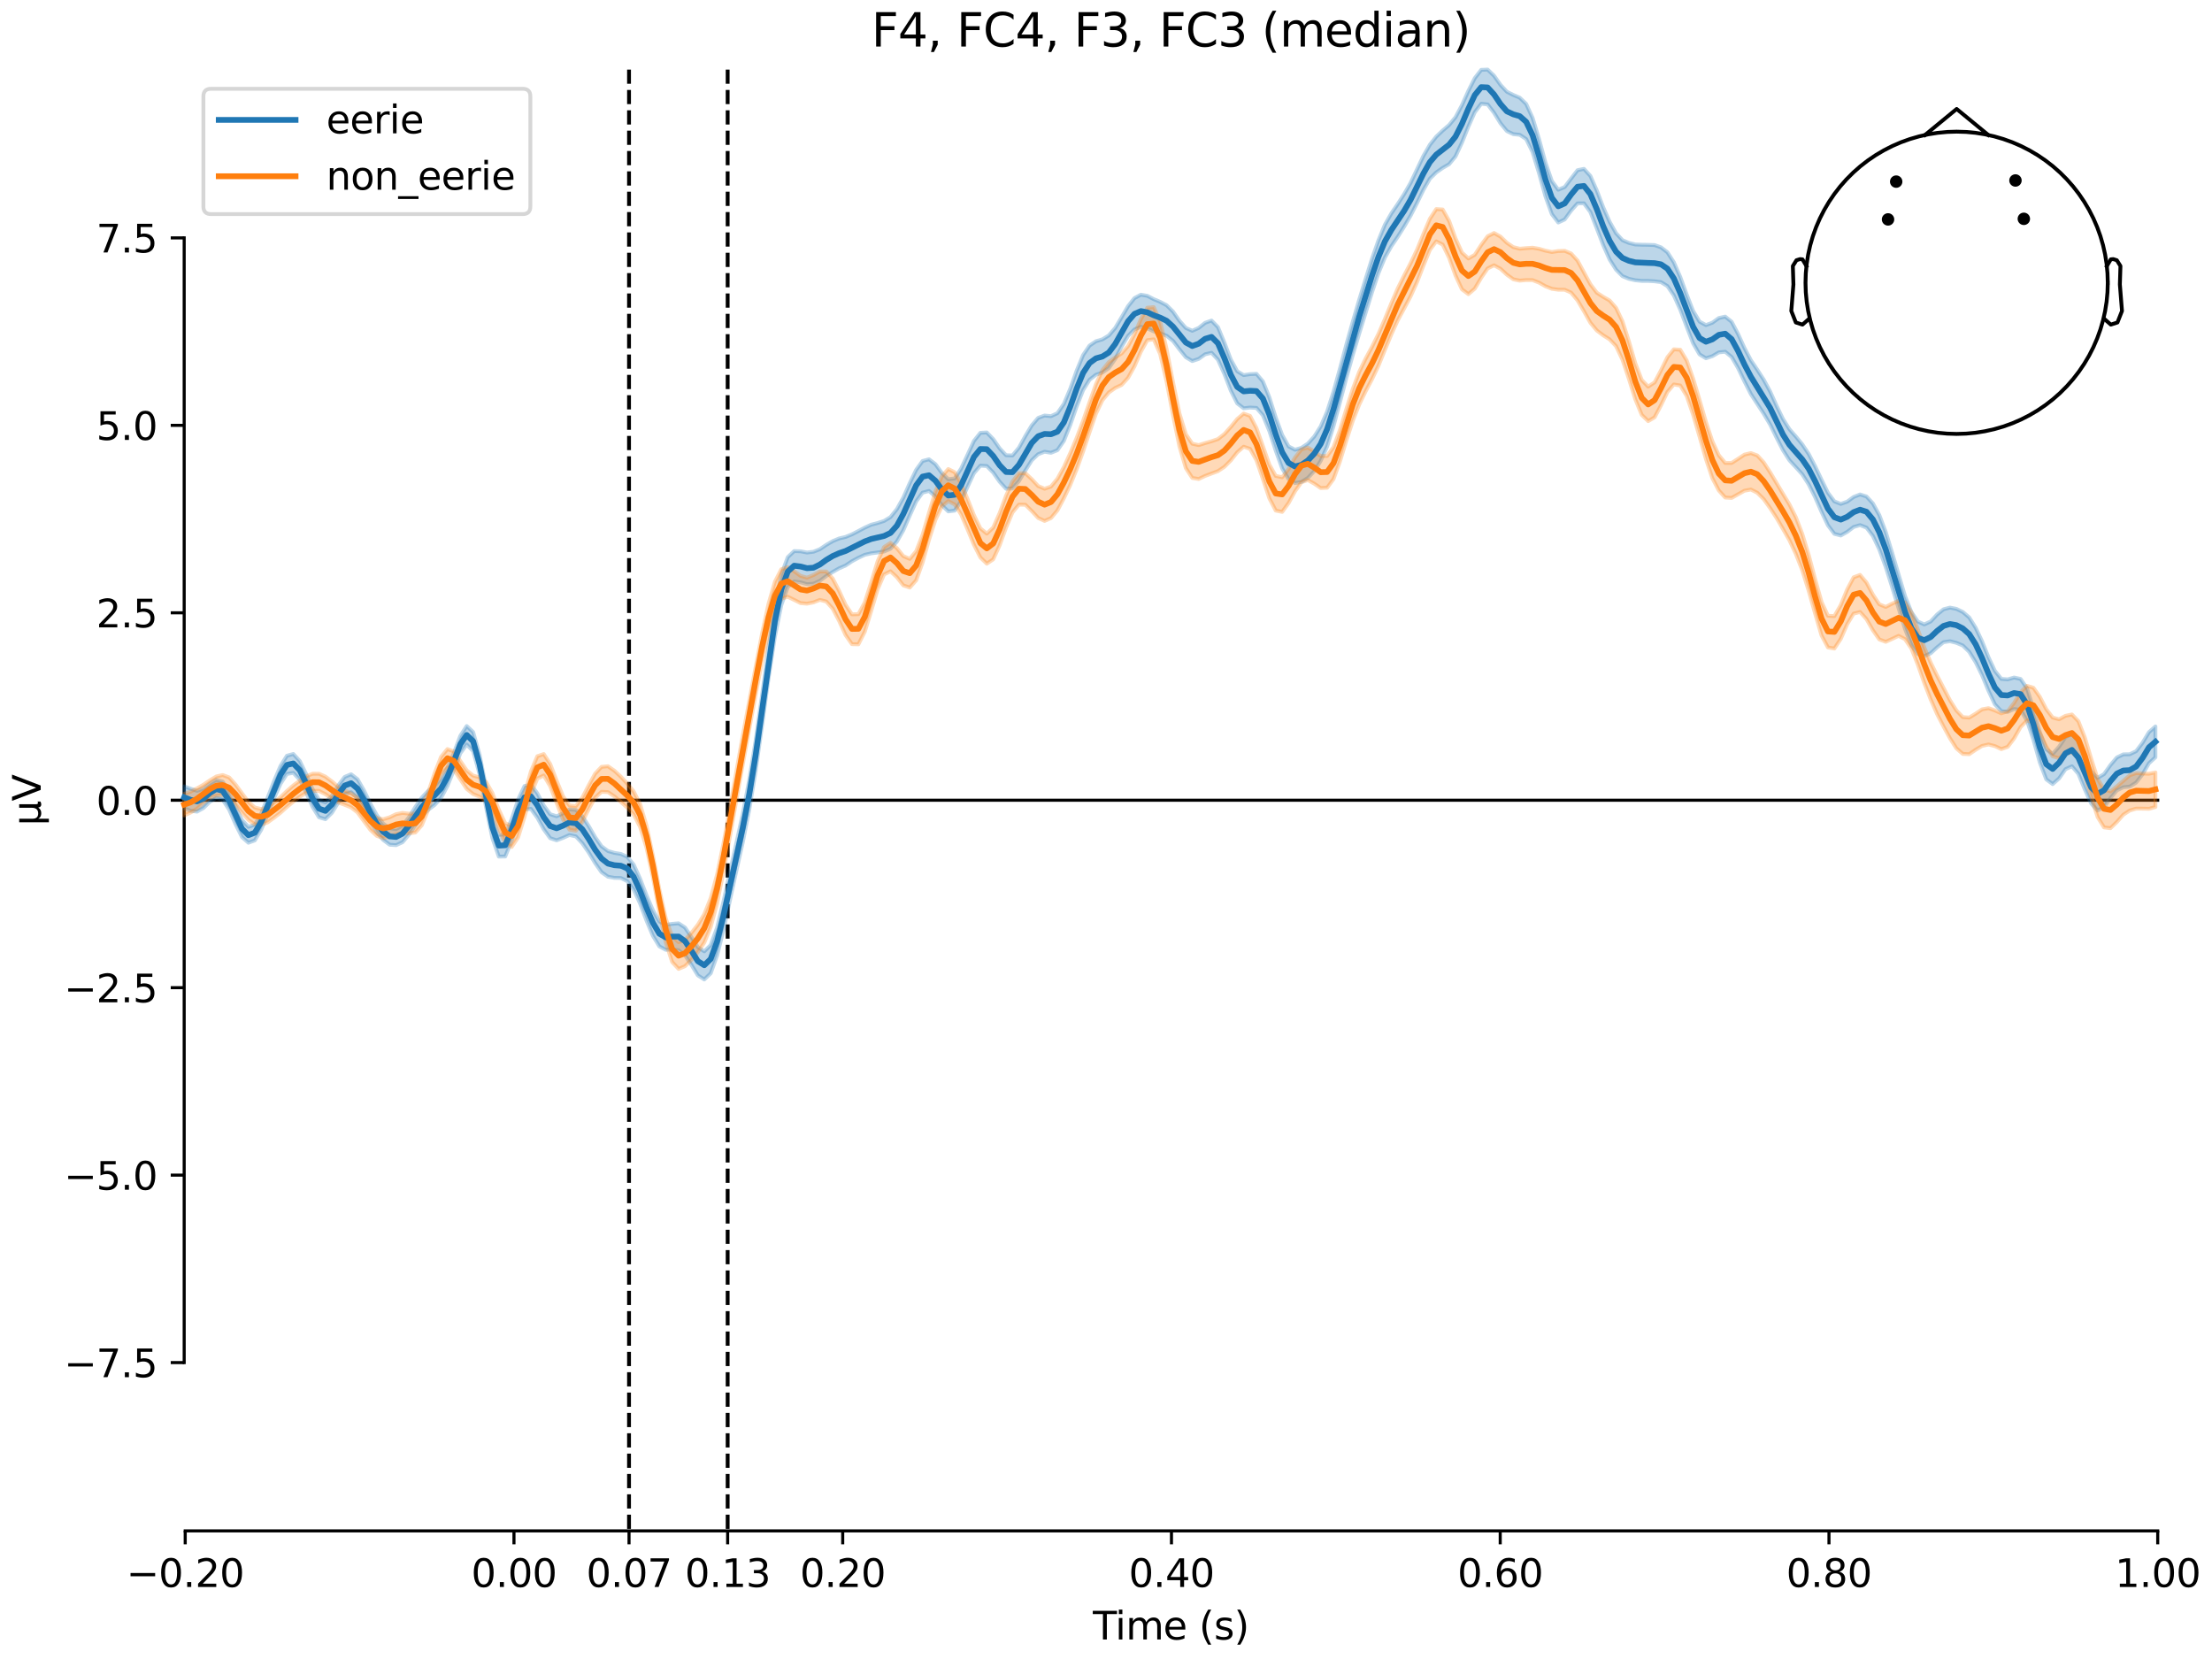 <?xml version="1.0" encoding="utf-8" standalone="no"?>
<!DOCTYPE svg PUBLIC "-//W3C//DTD SVG 1.1//EN"
  "http://www.w3.org/Graphics/SVG/1.1/DTD/svg11.dtd">
<svg xmlns:xlink="http://www.w3.org/1999/xlink" width="576pt" height="432pt" viewBox="0 0 576 432" xmlns="http://www.w3.org/2000/svg" version="1.1">
 <defs>
  <style type="text/css">*{stroke-linejoin: round; stroke-linecap: butt}</style>
 </defs>
 <g id="figure_1">
  <g id="patch_1">
   <path d="M 0 432 
L 576 432 
L 576 0 
L 0 0 
z
" style="fill: #ffffff"/>
  </g>
  <g id="axes_1">
   <g id="patch_2">
    <path d="M 47.961 398.644 
L 561.867 398.644 
L 561.867 18.118 
L 47.961 18.118 
L 47.961 398.644 
z
" style="fill: none; opacity: 0"/>
   </g>
   <g id="patch_3">
    <path d="M 47.961 354.818 
L 47.961 61.944 
" style="fill: none; stroke: #000000; stroke-width: 0.8; stroke-linejoin: miter; stroke-linecap: square"/>
   </g>
   <g id="LineCollection_1">
    <path d="M 163.797 18.118 
L 163.797 398.644 
" clip-path="url(#pf9a9d1f94d)" style="fill: none; stroke-dasharray: 3.7,1.6; stroke-dashoffset: 0; stroke: #000000"/>
    <path d="M 189.479 18.118 
L 189.479 398.644 
" clip-path="url(#pf9a9d1f94d)" style="fill: none; stroke-dasharray: 3.7,1.6; stroke-dashoffset: 0; stroke: #000000"/>
   </g>
   <g id="matplotlib.axis_1">
    <g id="xtick_1">
     <g id="line2d_1">
      <defs>
       <path id="mba011a6071" d="M 0 0 
L 0 3.5 
" style="stroke: #000000; stroke-width: 0.8"/>
      </defs>
      <g>
       <use xlink:href="#mba011a6071" x="48.229" y="398.644" style="stroke: #000000; stroke-width: 0.8"/>
      </g>
     </g>
     <g id="text_1">
      <!-- −0.20 -->
      <g transform="translate(32.906 413.242) scale(0.1 -0.1)">
       <defs>
        <path id="DejaVuSans-2212" d="M 678 2272 
L 4684 2272 
L 4684 1741 
L 678 1741 
L 678 2272 
z
" transform="scale(0.016)"/>
        <path id="DejaVuSans-30" d="M 2034 4250 
Q 1547 4250 1301 3770 
Q 1056 3291 1056 2328 
Q 1056 1369 1301 889 
Q 1547 409 2034 409 
Q 2525 409 2770 889 
Q 3016 1369 3016 2328 
Q 3016 3291 2770 3770 
Q 2525 4250 2034 4250 
z
M 2034 4750 
Q 2819 4750 3233 4129 
Q 3647 3509 3647 2328 
Q 3647 1150 3233 529 
Q 2819 -91 2034 -91 
Q 1250 -91 836 529 
Q 422 1150 422 2328 
Q 422 3509 836 4129 
Q 1250 4750 2034 4750 
z
" transform="scale(0.016)"/>
        <path id="DejaVuSans-2e" d="M 684 794 
L 1344 794 
L 1344 0 
L 684 0 
L 684 794 
z
" transform="scale(0.016)"/>
        <path id="DejaVuSans-32" d="M 1228 531 
L 3431 531 
L 3431 0 
L 469 0 
L 469 531 
Q 828 903 1448 1529 
Q 2069 2156 2228 2338 
Q 2531 2678 2651 2914 
Q 2772 3150 2772 3378 
Q 2772 3750 2511 3984 
Q 2250 4219 1831 4219 
Q 1534 4219 1204 4116 
Q 875 4013 500 3803 
L 500 4441 
Q 881 4594 1212 4672 
Q 1544 4750 1819 4750 
Q 2544 4750 2975 4387 
Q 3406 4025 3406 3419 
Q 3406 3131 3298 2873 
Q 3191 2616 2906 2266 
Q 2828 2175 2409 1742 
Q 1991 1309 1228 531 
z
" transform="scale(0.016)"/>
       </defs>
       <use xlink:href="#DejaVuSans-2212"/>
       <use xlink:href="#DejaVuSans-30" transform="translate(83.789 0)"/>
       <use xlink:href="#DejaVuSans-2e" transform="translate(147.412 0)"/>
       <use xlink:href="#DejaVuSans-32" transform="translate(179.199 0)"/>
       <use xlink:href="#DejaVuSans-30" transform="translate(242.822 0)"/>
      </g>
     </g>
    </g>
    <g id="xtick_2">
     <g id="line2d_2">
      <g>
       <use xlink:href="#mba011a6071" x="133.835" y="398.644" style="stroke: #000000; stroke-width: 0.8"/>
      </g>
     </g>
     <g id="text_2">
      <!-- 0.00 -->
      <g transform="translate(122.702 413.242) scale(0.1 -0.1)">
       <use xlink:href="#DejaVuSans-30"/>
       <use xlink:href="#DejaVuSans-2e" transform="translate(63.623 0)"/>
       <use xlink:href="#DejaVuSans-30" transform="translate(95.41 0)"/>
       <use xlink:href="#DejaVuSans-30" transform="translate(159.033 0)"/>
      </g>
     </g>
    </g>
    <g id="xtick_3">
     <g id="line2d_3">
      <g>
       <use xlink:href="#mba011a6071" x="163.797" y="398.644" style="stroke: #000000; stroke-width: 0.8"/>
      </g>
     </g>
     <g id="text_3">
      <!-- 0.07 -->
      <g transform="translate(152.664 413.242) scale(0.1 -0.1)">
       <defs>
        <path id="DejaVuSans-37" d="M 525 4666 
L 3525 4666 
L 3525 4397 
L 1831 0 
L 1172 0 
L 2766 4134 
L 525 4134 
L 525 4666 
z
" transform="scale(0.016)"/>
       </defs>
       <use xlink:href="#DejaVuSans-30"/>
       <use xlink:href="#DejaVuSans-2e" transform="translate(63.623 0)"/>
       <use xlink:href="#DejaVuSans-30" transform="translate(95.41 0)"/>
       <use xlink:href="#DejaVuSans-37" transform="translate(159.033 0)"/>
      </g>
     </g>
    </g>
    <g id="xtick_4">
     <g id="line2d_4">
      <g>
       <use xlink:href="#mba011a6071" x="189.479" y="398.644" style="stroke: #000000; stroke-width: 0.8"/>
      </g>
     </g>
     <g id="text_4">
      <!-- 0.13 -->
      <g transform="translate(178.346 413.242) scale(0.1 -0.1)">
       <defs>
        <path id="DejaVuSans-31" d="M 794 531 
L 1825 531 
L 1825 4091 
L 703 3866 
L 703 4441 
L 1819 4666 
L 2450 4666 
L 2450 531 
L 3481 531 
L 3481 0 
L 794 0 
L 794 531 
z
" transform="scale(0.016)"/>
        <path id="DejaVuSans-33" d="M 2597 2516 
Q 3050 2419 3304 2112 
Q 3559 1806 3559 1356 
Q 3559 666 3084 287 
Q 2609 -91 1734 -91 
Q 1441 -91 1130 -33 
Q 819 25 488 141 
L 488 750 
Q 750 597 1062 519 
Q 1375 441 1716 441 
Q 2309 441 2620 675 
Q 2931 909 2931 1356 
Q 2931 1769 2642 2001 
Q 2353 2234 1838 2234 
L 1294 2234 
L 1294 2753 
L 1863 2753 
Q 2328 2753 2575 2939 
Q 2822 3125 2822 3475 
Q 2822 3834 2567 4026 
Q 2313 4219 1838 4219 
Q 1578 4219 1281 4162 
Q 984 4106 628 3988 
L 628 4550 
Q 988 4650 1302 4700 
Q 1616 4750 1894 4750 
Q 2613 4750 3031 4423 
Q 3450 4097 3450 3541 
Q 3450 3153 3228 2886 
Q 3006 2619 2597 2516 
z
" transform="scale(0.016)"/>
       </defs>
       <use xlink:href="#DejaVuSans-30"/>
       <use xlink:href="#DejaVuSans-2e" transform="translate(63.623 0)"/>
       <use xlink:href="#DejaVuSans-31" transform="translate(95.41 0)"/>
       <use xlink:href="#DejaVuSans-33" transform="translate(159.033 0)"/>
      </g>
     </g>
    </g>
    <g id="xtick_5">
     <g id="line2d_5">
      <g>
       <use xlink:href="#mba011a6071" x="219.441" y="398.644" style="stroke: #000000; stroke-width: 0.8"/>
      </g>
     </g>
     <g id="text_5">
      <!-- 0.20 -->
      <g transform="translate(208.309 413.242) scale(0.1 -0.1)">
       <use xlink:href="#DejaVuSans-30"/>
       <use xlink:href="#DejaVuSans-2e" transform="translate(63.623 0)"/>
       <use xlink:href="#DejaVuSans-32" transform="translate(95.41 0)"/>
       <use xlink:href="#DejaVuSans-30" transform="translate(159.033 0)"/>
      </g>
     </g>
    </g>
    <g id="xtick_6">
     <g id="line2d_6">
      <g>
       <use xlink:href="#mba011a6071" x="305.048" y="398.644" style="stroke: #000000; stroke-width: 0.8"/>
      </g>
     </g>
     <g id="text_6">
      <!-- 0.40 -->
      <g transform="translate(293.915 413.242) scale(0.1 -0.1)">
       <defs>
        <path id="DejaVuSans-34" d="M 2419 4116 
L 825 1625 
L 2419 1625 
L 2419 4116 
z
M 2253 4666 
L 3047 4666 
L 3047 1625 
L 3713 1625 
L 3713 1100 
L 3047 1100 
L 3047 0 
L 2419 0 
L 2419 1100 
L 313 1100 
L 313 1709 
L 2253 4666 
z
" transform="scale(0.016)"/>
       </defs>
       <use xlink:href="#DejaVuSans-30"/>
       <use xlink:href="#DejaVuSans-2e" transform="translate(63.623 0)"/>
       <use xlink:href="#DejaVuSans-34" transform="translate(95.41 0)"/>
       <use xlink:href="#DejaVuSans-30" transform="translate(159.033 0)"/>
      </g>
     </g>
    </g>
    <g id="xtick_7">
     <g id="line2d_7">
      <g>
       <use xlink:href="#mba011a6071" x="390.654" y="398.644" style="stroke: #000000; stroke-width: 0.8"/>
      </g>
     </g>
     <g id="text_7">
      <!-- 0.60 -->
      <g transform="translate(379.521 413.242) scale(0.1 -0.1)">
       <defs>
        <path id="DejaVuSans-36" d="M 2113 2584 
Q 1688 2584 1439 2293 
Q 1191 2003 1191 1497 
Q 1191 994 1439 701 
Q 1688 409 2113 409 
Q 2538 409 2786 701 
Q 3034 994 3034 1497 
Q 3034 2003 2786 2293 
Q 2538 2584 2113 2584 
z
M 3366 4563 
L 3366 3988 
Q 3128 4100 2886 4159 
Q 2644 4219 2406 4219 
Q 1781 4219 1451 3797 
Q 1122 3375 1075 2522 
Q 1259 2794 1537 2939 
Q 1816 3084 2150 3084 
Q 2853 3084 3261 2657 
Q 3669 2231 3669 1497 
Q 3669 778 3244 343 
Q 2819 -91 2113 -91 
Q 1303 -91 875 529 
Q 447 1150 447 2328 
Q 447 3434 972 4092 
Q 1497 4750 2381 4750 
Q 2619 4750 2861 4703 
Q 3103 4656 3366 4563 
z
" transform="scale(0.016)"/>
       </defs>
       <use xlink:href="#DejaVuSans-30"/>
       <use xlink:href="#DejaVuSans-2e" transform="translate(63.623 0)"/>
       <use xlink:href="#DejaVuSans-36" transform="translate(95.41 0)"/>
       <use xlink:href="#DejaVuSans-30" transform="translate(159.033 0)"/>
      </g>
     </g>
    </g>
    <g id="xtick_8">
     <g id="line2d_8">
      <g>
       <use xlink:href="#mba011a6071" x="476.261" y="398.644" style="stroke: #000000; stroke-width: 0.8"/>
      </g>
     </g>
     <g id="text_8">
      <!-- 0.80 -->
      <g transform="translate(465.128 413.242) scale(0.1 -0.1)">
       <defs>
        <path id="DejaVuSans-38" d="M 2034 2216 
Q 1584 2216 1326 1975 
Q 1069 1734 1069 1313 
Q 1069 891 1326 650 
Q 1584 409 2034 409 
Q 2484 409 2743 651 
Q 3003 894 3003 1313 
Q 3003 1734 2745 1975 
Q 2488 2216 2034 2216 
z
M 1403 2484 
Q 997 2584 770 2862 
Q 544 3141 544 3541 
Q 544 4100 942 4425 
Q 1341 4750 2034 4750 
Q 2731 4750 3128 4425 
Q 3525 4100 3525 3541 
Q 3525 3141 3298 2862 
Q 3072 2584 2669 2484 
Q 3125 2378 3379 2068 
Q 3634 1759 3634 1313 
Q 3634 634 3220 271 
Q 2806 -91 2034 -91 
Q 1263 -91 848 271 
Q 434 634 434 1313 
Q 434 1759 690 2068 
Q 947 2378 1403 2484 
z
M 1172 3481 
Q 1172 3119 1398 2916 
Q 1625 2713 2034 2713 
Q 2441 2713 2670 2916 
Q 2900 3119 2900 3481 
Q 2900 3844 2670 4047 
Q 2441 4250 2034 4250 
Q 1625 4250 1398 4047 
Q 1172 3844 1172 3481 
z
" transform="scale(0.016)"/>
       </defs>
       <use xlink:href="#DejaVuSans-30"/>
       <use xlink:href="#DejaVuSans-2e" transform="translate(63.623 0)"/>
       <use xlink:href="#DejaVuSans-38" transform="translate(95.41 0)"/>
       <use xlink:href="#DejaVuSans-30" transform="translate(159.033 0)"/>
      </g>
     </g>
    </g>
    <g id="xtick_9">
     <g id="line2d_9">
      <g>
       <use xlink:href="#mba011a6071" x="561.867" y="398.644" style="stroke: #000000; stroke-width: 0.8"/>
      </g>
     </g>
     <g id="text_9">
      <!-- 1.00 -->
      <g transform="translate(550.734 413.242) scale(0.1 -0.1)">
       <use xlink:href="#DejaVuSans-31"/>
       <use xlink:href="#DejaVuSans-2e" transform="translate(63.623 0)"/>
       <use xlink:href="#DejaVuSans-30" transform="translate(95.41 0)"/>
       <use xlink:href="#DejaVuSans-30" transform="translate(159.033 0)"/>
      </g>
     </g>
    </g>
    <g id="text_10">
     <!-- Time (s) -->
     <g transform="translate(284.585 426.92) scale(0.1 -0.1)">
      <defs>
       <path id="DejaVuSans-54" d="M -19 4666 
L 3928 4666 
L 3928 4134 
L 2272 4134 
L 2272 0 
L 1638 0 
L 1638 4134 
L -19 4134 
L -19 4666 
z
" transform="scale(0.016)"/>
       <path id="DejaVuSans-69" d="M 603 3500 
L 1178 3500 
L 1178 0 
L 603 0 
L 603 3500 
z
M 603 4863 
L 1178 4863 
L 1178 4134 
L 603 4134 
L 603 4863 
z
" transform="scale(0.016)"/>
       <path id="DejaVuSans-6d" d="M 3328 2828 
Q 3544 3216 3844 3400 
Q 4144 3584 4550 3584 
Q 5097 3584 5394 3201 
Q 5691 2819 5691 2113 
L 5691 0 
L 5113 0 
L 5113 2094 
Q 5113 2597 4934 2840 
Q 4756 3084 4391 3084 
Q 3944 3084 3684 2787 
Q 3425 2491 3425 1978 
L 3425 0 
L 2847 0 
L 2847 2094 
Q 2847 2600 2669 2842 
Q 2491 3084 2119 3084 
Q 1678 3084 1418 2786 
Q 1159 2488 1159 1978 
L 1159 0 
L 581 0 
L 581 3500 
L 1159 3500 
L 1159 2956 
Q 1356 3278 1631 3431 
Q 1906 3584 2284 3584 
Q 2666 3584 2933 3390 
Q 3200 3197 3328 2828 
z
" transform="scale(0.016)"/>
       <path id="DejaVuSans-65" d="M 3597 1894 
L 3597 1613 
L 953 1613 
Q 991 1019 1311 708 
Q 1631 397 2203 397 
Q 2534 397 2845 478 
Q 3156 559 3463 722 
L 3463 178 
Q 3153 47 2828 -22 
Q 2503 -91 2169 -91 
Q 1331 -91 842 396 
Q 353 884 353 1716 
Q 353 2575 817 3079 
Q 1281 3584 2069 3584 
Q 2775 3584 3186 3129 
Q 3597 2675 3597 1894 
z
M 3022 2063 
Q 3016 2534 2758 2815 
Q 2500 3097 2075 3097 
Q 1594 3097 1305 2825 
Q 1016 2553 972 2059 
L 3022 2063 
z
" transform="scale(0.016)"/>
       <path id="DejaVuSans-20" transform="scale(0.016)"/>
       <path id="DejaVuSans-28" d="M 1984 4856 
Q 1566 4138 1362 3434 
Q 1159 2731 1159 2009 
Q 1159 1288 1364 580 
Q 1569 -128 1984 -844 
L 1484 -844 
Q 1016 -109 783 600 
Q 550 1309 550 2009 
Q 550 2706 781 3412 
Q 1013 4119 1484 4856 
L 1984 4856 
z
" transform="scale(0.016)"/>
       <path id="DejaVuSans-73" d="M 2834 3397 
L 2834 2853 
Q 2591 2978 2328 3040 
Q 2066 3103 1784 3103 
Q 1356 3103 1142 2972 
Q 928 2841 928 2578 
Q 928 2378 1081 2264 
Q 1234 2150 1697 2047 
L 1894 2003 
Q 2506 1872 2764 1633 
Q 3022 1394 3022 966 
Q 3022 478 2636 193 
Q 2250 -91 1575 -91 
Q 1294 -91 989 -36 
Q 684 19 347 128 
L 347 722 
Q 666 556 975 473 
Q 1284 391 1588 391 
Q 1994 391 2212 530 
Q 2431 669 2431 922 
Q 2431 1156 2273 1281 
Q 2116 1406 1581 1522 
L 1381 1569 
Q 847 1681 609 1914 
Q 372 2147 372 2553 
Q 372 3047 722 3315 
Q 1072 3584 1716 3584 
Q 2034 3584 2315 3537 
Q 2597 3491 2834 3397 
z
" transform="scale(0.016)"/>
       <path id="DejaVuSans-29" d="M 513 4856 
L 1013 4856 
Q 1481 4119 1714 3412 
Q 1947 2706 1947 2009 
Q 1947 1309 1714 600 
Q 1481 -109 1013 -844 
L 513 -844 
Q 928 -128 1133 580 
Q 1338 1288 1338 2009 
Q 1338 2731 1133 3434 
Q 928 4138 513 4856 
z
" transform="scale(0.016)"/>
      </defs>
      <use xlink:href="#DejaVuSans-54"/>
      <use xlink:href="#DejaVuSans-69" transform="translate(57.959 0)"/>
      <use xlink:href="#DejaVuSans-6d" transform="translate(85.742 0)"/>
      <use xlink:href="#DejaVuSans-65" transform="translate(183.154 0)"/>
      <use xlink:href="#DejaVuSans-20" transform="translate(244.678 0)"/>
      <use xlink:href="#DejaVuSans-28" transform="translate(276.465 0)"/>
      <use xlink:href="#DejaVuSans-73" transform="translate(315.479 0)"/>
      <use xlink:href="#DejaVuSans-29" transform="translate(367.578 0)"/>
     </g>
    </g>
   </g>
   <g id="matplotlib.axis_2">
    <g id="ytick_1">
     <g id="line2d_10">
      <defs>
       <path id="m41b6ea2a0e" d="M 0 0 
L -3.5 0 
" style="stroke: #000000; stroke-width: 0.8"/>
      </defs>
      <g>
       <use xlink:href="#m41b6ea2a0e" x="47.961" y="354.818" style="stroke: #000000; stroke-width: 0.8"/>
      </g>
     </g>
     <g id="text_11">
      <!-- −7.5 -->
      <g transform="translate(16.678 358.617) scale(0.1 -0.1)">
       <defs>
        <path id="DejaVuSans-35" d="M 691 4666 
L 3169 4666 
L 3169 4134 
L 1269 4134 
L 1269 2991 
Q 1406 3038 1543 3061 
Q 1681 3084 1819 3084 
Q 2600 3084 3056 2656 
Q 3513 2228 3513 1497 
Q 3513 744 3044 326 
Q 2575 -91 1722 -91 
Q 1428 -91 1123 -41 
Q 819 9 494 109 
L 494 744 
Q 775 591 1075 516 
Q 1375 441 1709 441 
Q 2250 441 2565 725 
Q 2881 1009 2881 1497 
Q 2881 1984 2565 2268 
Q 2250 2553 1709 2553 
Q 1456 2553 1204 2497 
Q 953 2441 691 2322 
L 691 4666 
z
" transform="scale(0.016)"/>
       </defs>
       <use xlink:href="#DejaVuSans-2212"/>
       <use xlink:href="#DejaVuSans-37" transform="translate(83.789 0)"/>
       <use xlink:href="#DejaVuSans-2e" transform="translate(147.412 0)"/>
       <use xlink:href="#DejaVuSans-35" transform="translate(179.199 0)"/>
      </g>
     </g>
    </g>
    <g id="ytick_2">
     <g id="line2d_11">
      <g>
       <use xlink:href="#m41b6ea2a0e" x="47.961" y="306.006" style="stroke: #000000; stroke-width: 0.8"/>
      </g>
     </g>
     <g id="text_12">
      <!-- −5.0 -->
      <g transform="translate(16.678 309.805) scale(0.1 -0.1)">
       <use xlink:href="#DejaVuSans-2212"/>
       <use xlink:href="#DejaVuSans-35" transform="translate(83.789 0)"/>
       <use xlink:href="#DejaVuSans-2e" transform="translate(147.412 0)"/>
       <use xlink:href="#DejaVuSans-30" transform="translate(179.199 0)"/>
      </g>
     </g>
    </g>
    <g id="ytick_3">
     <g id="line2d_12">
      <g>
       <use xlink:href="#m41b6ea2a0e" x="47.961" y="257.193" style="stroke: #000000; stroke-width: 0.8"/>
      </g>
     </g>
     <g id="text_13">
      <!-- −2.5 -->
      <g transform="translate(16.678 260.993) scale(0.1 -0.1)">
       <use xlink:href="#DejaVuSans-2212"/>
       <use xlink:href="#DejaVuSans-32" transform="translate(83.789 0)"/>
       <use xlink:href="#DejaVuSans-2e" transform="translate(147.412 0)"/>
       <use xlink:href="#DejaVuSans-35" transform="translate(179.199 0)"/>
      </g>
     </g>
    </g>
    <g id="ytick_4">
     <g id="line2d_13">
      <g>
       <use xlink:href="#m41b6ea2a0e" x="47.961" y="208.381" style="stroke: #000000; stroke-width: 0.8"/>
      </g>
     </g>
     <g id="text_14">
      <!-- 0.0 -->
      <g transform="translate(25.058 212.18) scale(0.1 -0.1)">
       <use xlink:href="#DejaVuSans-30"/>
       <use xlink:href="#DejaVuSans-2e" transform="translate(63.623 0)"/>
       <use xlink:href="#DejaVuSans-30" transform="translate(95.41 0)"/>
      </g>
     </g>
    </g>
    <g id="ytick_5">
     <g id="line2d_14">
      <g>
       <use xlink:href="#m41b6ea2a0e" x="47.961" y="159.569" style="stroke: #000000; stroke-width: 0.8"/>
      </g>
     </g>
     <g id="text_15">
      <!-- 2.5 -->
      <g transform="translate(25.058 163.368) scale(0.1 -0.1)">
       <use xlink:href="#DejaVuSans-32"/>
       <use xlink:href="#DejaVuSans-2e" transform="translate(63.623 0)"/>
       <use xlink:href="#DejaVuSans-35" transform="translate(95.41 0)"/>
      </g>
     </g>
    </g>
    <g id="ytick_6">
     <g id="line2d_15">
      <g>
       <use xlink:href="#m41b6ea2a0e" x="47.961" y="110.756" style="stroke: #000000; stroke-width: 0.8"/>
      </g>
     </g>
     <g id="text_16">
      <!-- 5.0 -->
      <g transform="translate(25.058 114.555) scale(0.1 -0.1)">
       <use xlink:href="#DejaVuSans-35"/>
       <use xlink:href="#DejaVuSans-2e" transform="translate(63.623 0)"/>
       <use xlink:href="#DejaVuSans-30" transform="translate(95.41 0)"/>
      </g>
     </g>
    </g>
    <g id="ytick_7">
     <g id="line2d_16">
      <g>
       <use xlink:href="#m41b6ea2a0e" x="47.961" y="61.944" style="stroke: #000000; stroke-width: 0.8"/>
      </g>
     </g>
     <g id="text_17">
      <!-- 7.5 -->
      <g transform="translate(25.058 65.743) scale(0.1 -0.1)">
       <use xlink:href="#DejaVuSans-37"/>
       <use xlink:href="#DejaVuSans-2e" transform="translate(63.623 0)"/>
       <use xlink:href="#DejaVuSans-35" transform="translate(95.41 0)"/>
      </g>
     </g>
    </g>
    <g id="text_18">
     <!-- µV -->
     <g transform="translate(10.599 214.982) rotate(-90) scale(0.1 -0.1)">
      <defs>
       <path id="DejaVuSans-b5" d="M 544 -1331 
L 544 3500 
L 1119 3500 
L 1119 1325 
Q 1119 872 1334 640 
Q 1550 409 1972 409 
Q 2434 409 2667 671 
Q 2900 934 2900 1459 
L 2900 3500 
L 3475 3500 
L 3475 806 
Q 3475 619 3529 530 
Q 3584 441 3700 441 
Q 3728 441 3778 458 
Q 3828 475 3916 513 
L 3916 50 
Q 3788 -22 3673 -56 
Q 3559 -91 3450 -91 
Q 3234 -91 3106 31 
Q 2978 153 2931 403 
Q 2775 156 2548 32 
Q 2322 -91 2016 -91 
Q 1697 -91 1473 31 
Q 1250 153 1119 397 
L 1119 -1331 
L 544 -1331 
z
" transform="scale(0.016)"/>
       <path id="DejaVuSans-56" d="M 1831 0 
L 50 4666 
L 709 4666 
L 2188 738 
L 3669 4666 
L 4325 4666 
L 2547 0 
L 1831 0 
z
" transform="scale(0.016)"/>
      </defs>
      <use xlink:href="#DejaVuSans-b5"/>
      <use xlink:href="#DejaVuSans-56" transform="translate(63.623 0)"/>
     </g>
    </g>
   </g>
   <g id="patch_4">
    <path d="M 48.229 398.644 
L 561.867 398.644 
" style="fill: none; stroke: #000000; stroke-width: 0.8; stroke-linejoin: miter; stroke-linecap: square"/>
   </g>
   <g id="patch_5">
    <path d="M 47.961 208.381 
L 561.867 208.381 
" style="fill: none; stroke: #000000; stroke-width: 0.8; stroke-linejoin: miter; stroke-linecap: square"/>
   </g>
   <g id="text_19">
    <!-- F4, FC4, F3, FC3 (median) -->
    <g transform="translate(226.939 12.118) scale(0.12 -0.12)">
     <defs>
      <path id="DejaVuSans-46" d="M 628 4666 
L 3309 4666 
L 3309 4134 
L 1259 4134 
L 1259 2759 
L 3109 2759 
L 3109 2228 
L 1259 2228 
L 1259 0 
L 628 0 
L 628 4666 
z
" transform="scale(0.016)"/>
      <path id="DejaVuSans-2c" d="M 750 794 
L 1409 794 
L 1409 256 
L 897 -744 
L 494 -744 
L 750 256 
L 750 794 
z
" transform="scale(0.016)"/>
      <path id="DejaVuSans-43" d="M 4122 4306 
L 4122 3641 
Q 3803 3938 3442 4084 
Q 3081 4231 2675 4231 
Q 1875 4231 1450 3742 
Q 1025 3253 1025 2328 
Q 1025 1406 1450 917 
Q 1875 428 2675 428 
Q 3081 428 3442 575 
Q 3803 722 4122 1019 
L 4122 359 
Q 3791 134 3420 21 
Q 3050 -91 2638 -91 
Q 1578 -91 968 557 
Q 359 1206 359 2328 
Q 359 3453 968 4101 
Q 1578 4750 2638 4750 
Q 3056 4750 3426 4639 
Q 3797 4528 4122 4306 
z
" transform="scale(0.016)"/>
      <path id="DejaVuSans-64" d="M 2906 2969 
L 2906 4863 
L 3481 4863 
L 3481 0 
L 2906 0 
L 2906 525 
Q 2725 213 2448 61 
Q 2172 -91 1784 -91 
Q 1150 -91 751 415 
Q 353 922 353 1747 
Q 353 2572 751 3078 
Q 1150 3584 1784 3584 
Q 2172 3584 2448 3432 
Q 2725 3281 2906 2969 
z
M 947 1747 
Q 947 1113 1208 752 
Q 1469 391 1925 391 
Q 2381 391 2643 752 
Q 2906 1113 2906 1747 
Q 2906 2381 2643 2742 
Q 2381 3103 1925 3103 
Q 1469 3103 1208 2742 
Q 947 2381 947 1747 
z
" transform="scale(0.016)"/>
      <path id="DejaVuSans-61" d="M 2194 1759 
Q 1497 1759 1228 1600 
Q 959 1441 959 1056 
Q 959 750 1161 570 
Q 1363 391 1709 391 
Q 2188 391 2477 730 
Q 2766 1069 2766 1631 
L 2766 1759 
L 2194 1759 
z
M 3341 1997 
L 3341 0 
L 2766 0 
L 2766 531 
Q 2569 213 2275 61 
Q 1981 -91 1556 -91 
Q 1019 -91 701 211 
Q 384 513 384 1019 
Q 384 1609 779 1909 
Q 1175 2209 1959 2209 
L 2766 2209 
L 2766 2266 
Q 2766 2663 2505 2880 
Q 2244 3097 1772 3097 
Q 1472 3097 1187 3025 
Q 903 2953 641 2809 
L 641 3341 
Q 956 3463 1253 3523 
Q 1550 3584 1831 3584 
Q 2591 3584 2966 3190 
Q 3341 2797 3341 1997 
z
" transform="scale(0.016)"/>
      <path id="DejaVuSans-6e" d="M 3513 2113 
L 3513 0 
L 2938 0 
L 2938 2094 
Q 2938 2591 2744 2837 
Q 2550 3084 2163 3084 
Q 1697 3084 1428 2787 
Q 1159 2491 1159 1978 
L 1159 0 
L 581 0 
L 581 3500 
L 1159 3500 
L 1159 2956 
Q 1366 3272 1645 3428 
Q 1925 3584 2291 3584 
Q 2894 3584 3203 3211 
Q 3513 2838 3513 2113 
z
" transform="scale(0.016)"/>
     </defs>
     <use xlink:href="#DejaVuSans-46"/>
     <use xlink:href="#DejaVuSans-34" transform="translate(57.52 0)"/>
     <use xlink:href="#DejaVuSans-2c" transform="translate(121.143 0)"/>
     <use xlink:href="#DejaVuSans-20" transform="translate(152.93 0)"/>
     <use xlink:href="#DejaVuSans-46" transform="translate(184.717 0)"/>
     <use xlink:href="#DejaVuSans-43" transform="translate(242.236 0)"/>
     <use xlink:href="#DejaVuSans-34" transform="translate(312.061 0)"/>
     <use xlink:href="#DejaVuSans-2c" transform="translate(375.684 0)"/>
     <use xlink:href="#DejaVuSans-20" transform="translate(407.471 0)"/>
     <use xlink:href="#DejaVuSans-46" transform="translate(439.258 0)"/>
     <use xlink:href="#DejaVuSans-33" transform="translate(496.777 0)"/>
     <use xlink:href="#DejaVuSans-2c" transform="translate(560.4 0)"/>
     <use xlink:href="#DejaVuSans-20" transform="translate(592.188 0)"/>
     <use xlink:href="#DejaVuSans-46" transform="translate(623.975 0)"/>
     <use xlink:href="#DejaVuSans-43" transform="translate(681.494 0)"/>
     <use xlink:href="#DejaVuSans-33" transform="translate(751.318 0)"/>
     <use xlink:href="#DejaVuSans-20" transform="translate(814.941 0)"/>
     <use xlink:href="#DejaVuSans-28" transform="translate(846.729 0)"/>
     <use xlink:href="#DejaVuSans-6d" transform="translate(885.742 0)"/>
     <use xlink:href="#DejaVuSans-65" transform="translate(983.154 0)"/>
     <use xlink:href="#DejaVuSans-64" transform="translate(1044.678 0)"/>
     <use xlink:href="#DejaVuSans-69" transform="translate(1108.154 0)"/>
     <use xlink:href="#DejaVuSans-61" transform="translate(1135.938 0)"/>
     <use xlink:href="#DejaVuSans-6e" transform="translate(1197.217 0)"/>
     <use xlink:href="#DejaVuSans-29" transform="translate(1260.596 0)"/>
    </g>
   </g>
   <g id="legend_1">
    <g id="patch_6">
     <path d="M 54.961 55.753 
L 136.103 55.753 
Q 138.103 55.753 138.103 53.753 
L 138.103 25.118 
Q 138.103 23.118 136.103 23.118 
L 54.961 23.118 
Q 52.961 23.118 52.961 25.118 
L 52.961 53.753 
Q 52.961 55.753 54.961 55.753 
z
" style="fill: #ffffff; opacity: 0.8; stroke: #cccccc; stroke-linejoin: miter"/>
    </g>
    <g id="line2d_17">
     <path d="M 56.961 31.217 
L 66.961 31.217 
L 76.961 31.217 
" style="fill: none; stroke: #1f77b4; stroke-width: 1.5; stroke-linecap: square"/>
    </g>
    <g id="text_20">
     <!-- eerie -->
     <g transform="translate(84.961 34.717) scale(0.1 -0.1)">
      <defs>
       <path id="DejaVuSans-72" d="M 2631 2963 
Q 2534 3019 2420 3045 
Q 2306 3072 2169 3072 
Q 1681 3072 1420 2755 
Q 1159 2438 1159 1844 
L 1159 0 
L 581 0 
L 581 3500 
L 1159 3500 
L 1159 2956 
Q 1341 3275 1631 3429 
Q 1922 3584 2338 3584 
Q 2397 3584 2469 3576 
Q 2541 3569 2628 3553 
L 2631 2963 
z
" transform="scale(0.016)"/>
      </defs>
      <use xlink:href="#DejaVuSans-65"/>
      <use xlink:href="#DejaVuSans-65" transform="translate(61.523 0)"/>
      <use xlink:href="#DejaVuSans-72" transform="translate(123.047 0)"/>
      <use xlink:href="#DejaVuSans-69" transform="translate(164.16 0)"/>
      <use xlink:href="#DejaVuSans-65" transform="translate(191.943 0)"/>
     </g>
    </g>
    <g id="line2d_18">
     <path d="M 56.961 45.895 
L 66.961 45.895 
L 76.961 45.895 
" style="fill: none; stroke: #ff7f0e; stroke-width: 1.5; stroke-linecap: square"/>
    </g>
    <g id="text_21">
     <!-- non_eerie -->
     <g transform="translate(84.961 49.395) scale(0.1 -0.1)">
      <defs>
       <path id="DejaVuSans-6f" d="M 1959 3097 
Q 1497 3097 1228 2736 
Q 959 2375 959 1747 
Q 959 1119 1226 758 
Q 1494 397 1959 397 
Q 2419 397 2687 759 
Q 2956 1122 2956 1747 
Q 2956 2369 2687 2733 
Q 2419 3097 1959 3097 
z
M 1959 3584 
Q 2709 3584 3137 3096 
Q 3566 2609 3566 1747 
Q 3566 888 3137 398 
Q 2709 -91 1959 -91 
Q 1206 -91 779 398 
Q 353 888 353 1747 
Q 353 2609 779 3096 
Q 1206 3584 1959 3584 
z
" transform="scale(0.016)"/>
       <path id="DejaVuSans-5f" d="M 3263 -1063 
L 3263 -1509 
L -63 -1509 
L -63 -1063 
L 3263 -1063 
z
" transform="scale(0.016)"/>
      </defs>
      <use xlink:href="#DejaVuSans-6e"/>
      <use xlink:href="#DejaVuSans-6f" transform="translate(63.379 0)"/>
      <use xlink:href="#DejaVuSans-6e" transform="translate(124.561 0)"/>
      <use xlink:href="#DejaVuSans-5f" transform="translate(187.939 0)"/>
      <use xlink:href="#DejaVuSans-65" transform="translate(237.939 0)"/>
      <use xlink:href="#DejaVuSans-65" transform="translate(299.463 0)"/>
      <use xlink:href="#DejaVuSans-72" transform="translate(360.986 0)"/>
      <use xlink:href="#DejaVuSans-69" transform="translate(402.1 0)"/>
      <use xlink:href="#DejaVuSans-65" transform="translate(429.883 0)"/>
     </g>
    </g>
   </g>
   <g id="FillBetweenPolyCollection_1">
    <defs>
     <path id="m5b330a773a" d="M 47.961 -227.236 
L 47.961 -221.537 
L 49.633 -220.868 
L 51.305 -220.656 
L 52.977 -221.592 
L 54.649 -223.22 
L 56.321 -224.249 
L 57.993 -223.758 
L 59.665 -221.183 
L 61.337 -217.384 
L 63.009 -214.032 
L 64.681 -212.554 
L 66.353 -213.162 
L 68.025 -215.946 
L 69.697 -219.875 
L 71.369 -224.155 
L 73.041 -227.89 
L 74.713 -230.47 
L 76.385 -230.748 
L 78.057 -228.972 
L 79.729 -225.612 
L 81.401 -221.854 
L 83.073 -219.172 
L 84.745 -218.682 
L 86.417 -220.33 
L 88.089 -223.014 
L 89.761 -225.18 
L 91.433 -225.707 
L 93.105 -224.231 
L 94.777 -221.425 
L 96.449 -218.123 
L 98.121 -215.298 
L 99.793 -213.278 
L 101.465 -212.037 
L 103.137 -211.926 
L 104.809 -212.684 
L 106.481 -214.64 
L 108.153 -217.071 
L 109.825 -219.402 
L 111.497 -221.127 
L 113.169 -222.381 
L 114.841 -224.204 
L 116.513 -227.331 
L 118.185 -231.458 
L 119.857 -235.827 
L 121.529 -238.128 
L 123.201 -236.414 
L 124.873 -230.417 
L 126.545 -221.884 
L 128.217 -213.758 
L 129.889 -208.946 
L 131.561 -208.971 
L 133.233 -213.053 
L 134.905 -217.954 
L 136.577 -221.206 
L 138.249 -221.367 
L 139.921 -219.08 
L 141.593 -216.044 
L 143.265 -213.739 
L 144.937 -213.183 
L 146.609 -213.813 
L 148.281 -214.566 
L 149.953 -214.203 
L 151.625 -212.43 
L 153.297 -210.01 
L 154.969 -207.256 
L 156.641 -204.878 
L 158.313 -203.704 
L 159.985 -203.405 
L 161.657 -203.373 
L 163.329 -202.55 
L 165.001 -200.343 
L 166.673 -196.72 
L 168.345 -192.28 
L 170.017 -188.311 
L 171.689 -185.568 
L 173.361 -184.671 
L 175.033 -184.756 
L 176.705 -184.568 
L 178.377 -183.228 
L 180.049 -180.749 
L 181.721 -178.013 
L 183.393 -176.948 
L 185.065 -178.546 
L 186.737 -183.212 
L 188.409 -189.874 
L 190.081 -197.603 
L 191.753 -205.269 
L 193.425 -212.694 
L 195.097 -221.126 
L 196.769 -231.259 
L 198.441 -243.083 
L 200.113 -255.316 
L 201.785 -266.216 
L 203.457 -274.439 
L 205.129 -279.126 
L 206.801 -280.593 
L 208.473 -280.355 
L 210.145 -279.872 
L 211.817 -279.99 
L 213.489 -280.758 
L 215.161 -282.006 
L 216.833 -283.056 
L 218.505 -284.012 
L 220.177 -284.732 
L 221.849 -285.849 
L 223.521 -286.746 
L 225.193 -287.529 
L 226.865 -287.916 
L 228.537 -288.135 
L 230.209 -288.389 
L 231.881 -289.109 
L 233.553 -290.978 
L 235.225 -293.907 
L 236.897 -297.751 
L 238.569 -301.426 
L 240.241 -303.727 
L 241.913 -304.158 
L 243.585 -302.714 
L 245.257 -300.444 
L 246.929 -298.831 
L 248.601 -299.043 
L 250.273 -301.525 
L 251.945 -305.225 
L 253.617 -308.792 
L 255.289 -310.74 
L 256.961 -310.647 
L 258.633 -308.931 
L 260.305 -306.541 
L 261.977 -304.732 
L 263.649 -304.823 
L 265.321 -306.712 
L 266.993 -309.47 
L 268.665 -312.127 
L 270.337 -313.733 
L 272.009 -314.37 
L 273.681 -314.096 
L 275.353 -314.771 
L 277.025 -317.182 
L 278.697 -321.365 
L 280.369 -326.177 
L 282.041 -330.412 
L 283.713 -333.109 
L 285.385 -334.416 
L 287.057 -335.006 
L 288.729 -336.133 
L 290.401 -338.543 
L 292.073 -341.744 
L 293.745 -344.532 
L 295.417 -346.222 
L 297.089 -346.895 
L 298.761 -346.489 
L 300.433 -345.714 
L 302.105 -345.2 
L 303.777 -344.567 
L 305.449 -343.223 
L 307.121 -341.029 
L 308.793 -338.972 
L 310.465 -337.982 
L 312.137 -338.541 
L 313.809 -339.742 
L 315.481 -340.137 
L 317.153 -338.33 
L 318.825 -334.625 
L 320.497 -330.281 
L 322.169 -326.967 
L 323.841 -325.686 
L 325.513 -325.871 
L 327.185 -325.782 
L 328.857 -323.852 
L 330.529 -319.784 
L 332.201 -314.658 
L 333.873 -310.022 
L 335.545 -307.239 
L 337.217 -306.214 
L 338.889 -306.502 
L 340.561 -307.537 
L 342.233 -309.325 
L 343.905 -311.99 
L 345.577 -315.721 
L 347.249 -321.059 
L 348.921 -327.245 
L 350.593 -333.592 
L 352.265 -339.565 
L 353.937 -345.158 
L 355.609 -350.546 
L 357.281 -355.931 
L 358.953 -360.889 
L 360.625 -364.916 
L 362.297 -367.876 
L 363.969 -370.33 
L 365.641 -372.985 
L 367.313 -375.847 
L 368.985 -379.123 
L 370.657 -382.553 
L 372.329 -385.464 
L 374.001 -387.11 
L 375.673 -388.273 
L 377.345 -389.236 
L 379.017 -391.269 
L 380.689 -394.861 
L 382.361 -399.021 
L 384.033 -402.773 
L 385.705 -404.969 
L 387.377 -404.807 
L 389.049 -402.613 
L 390.721 -399.902 
L 392.393 -397.863 
L 394.065 -397.064 
L 395.737 -396.898 
L 397.409 -395.787 
L 399.081 -392.4 
L 400.753 -386.912 
L 402.425 -380.873 
L 404.097 -376.234 
L 405.769 -374.06 
L 407.441 -374.849 
L 409.113 -377.145 
L 410.785 -379.035 
L 412.457 -379.054 
L 414.129 -376.777 
L 415.801 -372.529 
L 417.473 -368.176 
L 419.145 -364.413 
L 420.817 -361.786 
L 422.489 -360.082 
L 424.161 -359.395 
L 425.833 -359.02 
L 427.505 -358.856 
L 429.177 -358.849 
L 430.849 -358.748 
L 432.521 -358.532 
L 434.193 -357.507 
L 435.865 -355.071 
L 437.537 -351.368 
L 439.209 -346.933 
L 440.881 -342.613 
L 442.553 -339.719 
L 444.225 -338.708 
L 445.897 -339.252 
L 447.569 -340.233 
L 449.241 -340.408 
L 450.913 -339.035 
L 452.585 -336.161 
L 454.257 -332.667 
L 455.929 -329.375 
L 457.601 -326.808 
L 459.273 -324.257 
L 460.945 -321.435 
L 462.617 -318.02 
L 464.289 -314.757 
L 465.961 -312.146 
L 467.633 -310.334 
L 469.305 -308.487 
L 470.977 -305.879 
L 472.649 -302.536 
L 474.321 -298.731 
L 475.993 -295.202 
L 477.665 -292.99 
L 479.337 -292.551 
L 481.009 -293.498 
L 482.681 -294.77 
L 484.353 -295.259 
L 486.025 -294.611 
L 487.697 -292.444 
L 489.369 -288.919 
L 491.041 -284.359 
L 492.713 -279.098 
L 494.385 -273.622 
L 496.057 -268.229 
L 497.729 -264.016 
L 499.401 -261.685 
L 501.073 -261.134 
L 502.745 -261.892 
L 504.417 -263.429 
L 506.089 -264.776 
L 507.761 -265.027 
L 509.433 -264.61 
L 511.105 -263.917 
L 512.777 -262.268 
L 514.449 -259.569 
L 516.121 -256.178 
L 517.793 -252.131 
L 519.465 -248.592 
L 521.137 -246.809 
L 522.809 -246.633 
L 524.481 -247.365 
L 526.153 -247.128 
L 527.825 -244.315 
L 529.497 -239.369 
L 531.169 -233.441 
L 532.841 -229.058 
L 534.513 -227.824 
L 536.185 -229.309 
L 537.857 -231.713 
L 539.529 -232.457 
L 541.201 -230.504 
L 542.873 -226.458 
L 544.545 -222.761 
L 546.217 -220.94 
L 547.889 -221.839 
L 549.561 -224.206 
L 551.233 -226.188 
L 552.905 -226.992 
L 554.577 -227.164 
L 556.249 -228.216 
L 557.921 -230.386 
L 559.593 -233.256 
L 561.265 -234.795 
L 561.265 -242.831 
L 561.265 -242.831 
L 559.593 -241.355 
L 557.921 -238.59 
L 556.249 -236.398 
L 554.577 -235.597 
L 552.905 -235.567 
L 551.233 -234.754 
L 549.561 -232.789 
L 547.889 -230.432 
L 546.217 -229.43 
L 544.545 -231.109 
L 542.873 -234.761 
L 541.201 -238.962 
L 539.529 -240.834 
L 537.857 -240.065 
L 536.185 -237.582 
L 534.513 -235.691 
L 532.841 -236.894 
L 531.169 -241.335 
L 529.497 -247.416 
L 527.825 -252.779 
L 526.153 -255.202 
L 524.481 -255.578 
L 522.809 -255.09 
L 521.137 -255.226 
L 519.465 -257.307 
L 517.793 -260.86 
L 516.121 -265.004 
L 514.449 -268.544 
L 512.777 -271.227 
L 511.105 -272.65 
L 509.433 -273.459 
L 507.761 -273.781 
L 506.089 -273.34 
L 504.417 -271.984 
L 502.745 -270.171 
L 501.073 -269.404 
L 499.401 -270.155 
L 497.729 -272.608 
L 496.057 -276.808 
L 494.385 -282.402 
L 492.713 -288.029 
L 491.041 -293.465 
L 489.369 -297.882 
L 487.697 -300.915 
L 486.025 -302.722 
L 484.353 -303.243 
L 482.681 -302.591 
L 481.009 -301.374 
L 479.337 -300.788 
L 477.665 -301.448 
L 475.993 -303.684 
L 474.321 -307.088 
L 472.649 -310.6 
L 470.977 -313.797 
L 469.305 -316.299 
L 467.633 -318.337 
L 465.961 -320.237 
L 464.289 -322.895 
L 462.617 -326.339 
L 460.945 -330.045 
L 459.273 -333.13 
L 457.601 -335.717 
L 455.929 -338.189 
L 454.257 -341.376 
L 452.585 -345.046 
L 450.913 -348.22 
L 449.241 -349.554 
L 447.569 -349.181 
L 445.897 -347.971 
L 444.225 -347.345 
L 442.553 -348.256 
L 440.881 -351.042 
L 439.209 -355.307 
L 437.537 -359.88 
L 435.865 -363.703 
L 434.193 -366.303 
L 432.521 -367.594 
L 430.849 -368.179 
L 429.177 -368.246 
L 427.505 -368.272 
L 425.833 -368.338 
L 424.161 -368.747 
L 422.489 -369.458 
L 420.817 -371.275 
L 419.145 -374.243 
L 417.473 -378.028 
L 415.801 -382.41 
L 414.129 -386.198 
L 412.457 -388.028 
L 410.785 -387.675 
L 409.113 -385.515 
L 407.441 -383.301 
L 405.769 -382.599 
L 404.097 -384.864 
L 402.425 -389.687 
L 400.753 -395.804 
L 399.081 -401.307 
L 397.409 -404.945 
L 395.737 -406.56 
L 394.065 -407.272 
L 392.393 -408.104 
L 390.721 -409.907 
L 389.049 -412.281 
L 387.377 -413.882 
L 385.705 -413.809 
L 384.033 -411.657 
L 382.361 -408.34 
L 380.689 -404.62 
L 379.017 -401.491 
L 377.345 -399.447 
L 375.673 -398.015 
L 374.001 -396.425 
L 372.329 -394.307 
L 370.657 -391.413 
L 368.985 -387.899 
L 367.313 -384.388 
L 365.641 -381.475 
L 363.969 -378.878 
L 362.297 -376.427 
L 360.625 -373.49 
L 358.953 -369.434 
L 357.281 -364.666 
L 355.609 -359.364 
L 353.937 -353.951 
L 352.265 -348.252 
L 350.593 -342.307 
L 348.921 -336.03 
L 347.249 -330.027 
L 345.577 -324.821 
L 343.905 -320.972 
L 342.233 -318.334 
L 340.561 -316.494 
L 338.889 -315.378 
L 337.217 -314.895 
L 335.545 -315.756 
L 333.873 -318.751 
L 332.201 -323.267 
L 330.529 -328.557 
L 328.857 -332.682 
L 327.185 -334.655 
L 325.513 -334.572 
L 323.841 -334.324 
L 322.169 -335.333 
L 320.497 -338.397 
L 318.825 -342.792 
L 317.153 -346.818 
L 315.481 -348.527 
L 313.809 -347.938 
L 312.137 -346.609 
L 310.465 -345.867 
L 308.793 -346.598 
L 307.121 -348.476 
L 305.449 -350.869 
L 303.777 -352.521 
L 302.105 -353.399 
L 300.433 -354.095 
L 298.761 -354.967 
L 297.089 -355.26 
L 295.417 -354.376 
L 293.745 -352.272 
L 292.073 -349.417 
L 290.401 -346.607 
L 288.729 -344.645 
L 287.057 -343.631 
L 285.385 -343.139 
L 283.713 -342.009 
L 282.041 -339.551 
L 280.369 -335.505 
L 278.697 -330.791 
L 277.025 -326.815 
L 275.353 -324.409 
L 273.681 -323.637 
L 272.009 -323.798 
L 270.337 -323.179 
L 268.665 -321.234 
L 266.993 -318.449 
L 265.321 -315.418 
L 263.649 -313.398 
L 261.977 -313.457 
L 260.305 -315.247 
L 258.633 -317.658 
L 256.961 -319.39 
L 255.289 -319.288 
L 253.617 -317.195 
L 251.945 -313.565 
L 250.273 -309.981 
L 248.601 -307.414 
L 246.929 -307.225 
L 245.257 -308.839 
L 243.585 -311.142 
L 241.913 -312.401 
L 240.241 -311.955 
L 238.569 -309.663 
L 236.897 -306.194 
L 235.225 -302.424 
L 233.553 -299.43 
L 231.881 -297.353 
L 230.209 -296.348 
L 228.537 -295.812 
L 226.865 -295.374 
L 225.193 -294.603 
L 223.521 -293.723 
L 221.849 -292.861 
L 220.177 -292.176 
L 218.505 -291.785 
L 216.833 -291.089 
L 215.161 -290.117 
L 213.489 -288.992 
L 211.817 -288.326 
L 210.145 -288.122 
L 208.473 -288.437 
L 206.801 -288.501 
L 205.129 -286.914 
L 203.457 -282.377 
L 201.785 -274.215 
L 200.113 -263.328 
L 198.441 -250.957 
L 196.769 -239.187 
L 195.097 -228.878 
L 193.425 -220.117 
L 191.753 -212.503 
L 190.081 -204.933 
L 188.409 -197.32 
L 186.737 -190.473 
L 185.065 -185.901 
L 183.393 -184.271 
L 181.721 -185.36 
L 180.049 -187.973 
L 178.377 -190.478 
L 176.705 -191.571 
L 175.033 -191.426 
L 173.361 -191.16 
L 171.689 -192.039 
L 170.017 -194.963 
L 168.345 -198.871 
L 166.673 -203.204 
L 165.001 -206.867 
L 163.329 -208.886 
L 161.657 -209.64 
L 159.985 -209.912 
L 158.313 -210.391 
L 156.641 -211.625 
L 154.969 -214.005 
L 153.297 -216.898 
L 151.625 -219.455 
L 149.953 -221.108 
L 148.281 -221.24 
L 146.609 -220.185 
L 144.937 -219.45 
L 143.265 -219.986 
L 141.593 -222.249 
L 139.921 -225.419 
L 138.249 -227.663 
L 136.577 -227.318 
L 134.905 -223.766 
L 133.233 -218.676 
L 131.561 -214.697 
L 129.889 -214.628 
L 128.217 -219.322 
L 126.545 -227.154 
L 124.873 -235.507 
L 123.201 -241.379 
L 121.529 -242.937 
L 119.857 -240.368 
L 118.185 -235.929 
L 116.513 -232.063 
L 114.841 -229.172 
L 113.169 -227.423 
L 111.497 -226.044 
L 109.825 -224.294 
L 108.153 -221.847 
L 106.481 -219.208 
L 104.809 -217.02 
L 103.137 -216.094 
L 101.465 -216.316 
L 99.793 -217.534 
L 98.121 -219.734 
L 96.449 -222.728 
L 94.777 -226.174 
L 93.105 -229.095 
L 91.433 -230.383 
L 89.761 -229.696 
L 88.089 -227.493 
L 86.417 -224.771 
L 84.745 -223.037 
L 83.073 -223.729 
L 81.401 -226.508 
L 79.729 -230.41 
L 78.057 -233.837 
L 76.385 -235.661 
L 74.713 -235.207 
L 73.041 -232.54 
L 71.369 -228.628 
L 69.697 -224.28 
L 68.025 -220.188 
L 66.353 -217.246 
L 64.681 -216.704 
L 63.009 -218.463 
L 61.337 -222.069 
L 59.665 -225.853 
L 57.993 -228.463 
L 56.321 -228.92 
L 54.649 -227.881 
L 52.977 -226.619 
L 51.305 -226.067 
L 49.633 -226.618 
L 47.961 -227.236 
z
" style="stroke: #1f77b4; stroke-opacity: 0.3"/>
    </defs>
    <g>
     <use xlink:href="#m5b330a773a" x="0" y="432" style="fill: #1f77b4; fill-opacity: 0.3; stroke: #1f77b4; stroke-opacity: 0.3"/>
    </g>
   </g>
   <g id="FillBetweenPolyCollection_2">
    <defs>
     <path id="m60148b51d0" d="M 47.961 -225.278 
L 47.961 -219.665 
L 49.633 -220.415 
L 51.305 -221.422 
L 52.977 -222.921 
L 54.649 -224.211 
L 56.321 -224.821 
L 57.993 -224.926 
L 59.665 -224.173 
L 61.337 -222.518 
L 63.009 -220.407 
L 64.681 -218.525 
L 66.353 -217.321 
L 68.025 -217.245 
L 69.697 -217.85 
L 71.369 -219.066 
L 73.041 -220.358 
L 74.713 -221.874 
L 76.385 -223.26 
L 78.057 -224.536 
L 79.729 -225.543 
L 81.401 -226.062 
L 83.073 -226.05 
L 84.745 -225.196 
L 86.417 -223.988 
L 88.089 -223.039 
L 89.761 -222.435 
L 91.433 -221.747 
L 93.105 -220.434 
L 94.777 -218.147 
L 96.449 -215.906 
L 98.121 -214.337 
L 99.793 -213.749 
L 101.465 -214.086 
L 103.137 -214.738 
L 104.809 -215.005 
L 106.481 -214.984 
L 108.153 -215.22 
L 109.825 -217.085 
L 111.497 -221.084 
L 113.169 -225.997 
L 114.841 -230.204 
L 116.513 -232.172 
L 118.185 -231.577 
L 119.857 -229.053 
L 121.529 -226.58 
L 123.201 -225.235 
L 124.873 -224.561 
L 126.545 -223.325 
L 128.217 -220.374 
L 129.889 -216.233 
L 131.561 -212.521 
L 133.233 -211.442 
L 134.905 -213.935 
L 136.577 -219.24 
L 138.249 -225.168 
L 139.921 -229.276 
L 141.593 -230.066 
L 143.265 -227.273 
L 144.937 -222.938 
L 146.609 -218.612 
L 148.281 -215.968 
L 149.953 -215.684 
L 151.625 -217.942 
L 153.297 -221.295 
L 154.969 -224.274 
L 156.641 -225.818 
L 158.313 -225.742 
L 159.985 -224.623 
L 161.657 -223.199 
L 163.329 -221.704 
L 165.001 -219.912 
L 166.673 -216.682 
L 168.345 -211.234 
L 170.017 -203.558 
L 171.689 -194.555 
L 173.361 -186.602 
L 175.033 -181.491 
L 176.705 -179.699 
L 178.377 -180.41 
L 180.049 -182.072 
L 181.721 -184.071 
L 183.393 -186.537 
L 185.065 -190.608 
L 186.737 -196.795 
L 188.409 -205.1 
L 190.081 -214.181 
L 191.753 -223.664 
L 193.425 -233.024 
L 195.097 -242.091 
L 196.769 -251.149 
L 198.441 -259.763 
L 200.113 -267.272 
L 201.785 -272.898 
L 203.457 -276.103 
L 205.129 -276.606 
L 206.801 -275.784 
L 208.473 -274.947 
L 210.145 -274.803 
L 211.817 -275.138 
L 213.489 -275.797 
L 215.161 -275.371 
L 216.833 -273.507 
L 218.505 -270.311 
L 220.177 -266.655 
L 221.849 -264.26 
L 223.521 -264.222 
L 225.193 -267.503 
L 226.865 -272.921 
L 228.537 -278.554 
L 230.209 -282.405 
L 231.881 -283.24 
L 233.553 -281.688 
L 235.225 -279.56 
L 236.897 -278.998 
L 238.569 -280.883 
L 240.241 -285.522 
L 241.913 -291.453 
L 243.585 -296.628 
L 245.257 -300.137 
L 246.929 -301.521 
L 248.601 -300.64 
L 250.273 -298.034 
L 251.945 -294.173 
L 253.617 -290.134 
L 255.289 -286.844 
L 256.961 -285.22 
L 258.633 -286.351 
L 260.305 -290.009 
L 261.977 -294.618 
L 263.649 -298.562 
L 265.321 -300.592 
L 266.993 -300.571 
L 268.665 -298.922 
L 270.337 -297.118 
L 272.009 -296.352 
L 273.681 -297.094 
L 275.353 -299.086 
L 277.025 -302.233 
L 278.697 -305.729 
L 280.369 -309.832 
L 282.041 -314.448 
L 283.713 -319.456 
L 285.385 -324.28 
L 287.057 -327.767 
L 288.729 -329.787 
L 290.401 -330.976 
L 292.073 -331.766 
L 293.745 -333.611 
L 295.417 -336.6 
L 297.089 -340.435 
L 298.761 -343.416 
L 300.433 -343.635 
L 302.105 -339.8 
L 303.777 -332.655 
L 305.449 -323.9 
L 307.121 -315.75 
L 308.793 -310.102 
L 310.465 -307.548 
L 312.137 -307.268 
L 313.809 -308.067 
L 315.481 -308.693 
L 317.153 -309.314 
L 318.825 -310.429 
L 320.497 -312.107 
L 322.169 -314.208 
L 323.841 -315.68 
L 325.513 -315.116 
L 327.185 -312.13 
L 328.857 -307.269 
L 330.529 -302.248 
L 332.201 -299.047 
L 333.873 -298.703 
L 335.545 -301.009 
L 337.217 -304.067 
L 338.889 -306.415 
L 340.561 -306.996 
L 342.233 -306.053 
L 343.905 -304.911 
L 345.577 -304.988 
L 347.249 -307.257 
L 348.921 -311.84 
L 350.593 -317.308 
L 352.265 -322.409 
L 353.937 -326.655 
L 355.609 -330.107 
L 357.281 -333.267 
L 358.953 -336.778 
L 360.625 -340.882 
L 362.297 -344.913 
L 363.969 -348.577 
L 365.641 -351.681 
L 367.313 -354.836 
L 368.985 -358.515 
L 370.657 -362.817 
L 372.329 -366.919 
L 374.001 -369.141 
L 375.673 -368.311 
L 377.345 -364.87 
L 379.017 -360.25 
L 380.689 -356.656 
L 382.361 -355.41 
L 384.033 -356.837 
L 385.705 -359.671 
L 387.377 -362.105 
L 389.049 -362.918 
L 390.721 -362.012 
L 392.393 -360.463 
L 394.065 -359.273 
L 395.737 -358.922 
L 397.409 -359.069 
L 399.081 -359.056 
L 400.753 -358.41 
L 402.425 -357.463 
L 404.097 -356.793 
L 405.769 -356.56 
L 407.441 -356.555 
L 409.113 -355.801 
L 410.785 -353.786 
L 412.457 -350.946 
L 414.129 -347.965 
L 415.801 -345.944 
L 417.473 -344.679 
L 419.145 -343.629 
L 420.817 -341.862 
L 422.489 -338.34 
L 424.161 -333.349 
L 425.833 -328.033 
L 427.505 -323.97 
L 429.177 -322.345 
L 430.849 -323.32 
L 432.521 -326.468 
L 434.193 -329.937 
L 435.865 -331.888 
L 437.537 -331.611 
L 439.209 -328.898 
L 440.881 -324.022 
L 442.553 -318.315 
L 444.225 -312.462 
L 445.897 -307.489 
L 447.569 -304.279 
L 449.241 -302.441 
L 450.913 -302.341 
L 452.585 -303.281 
L 454.257 -304.22 
L 455.929 -304.524 
L 457.601 -303.674 
L 459.273 -302.007 
L 460.945 -299.682 
L 462.617 -297.11 
L 464.289 -294.243 
L 465.961 -291.31 
L 467.633 -287.771 
L 469.305 -283.505 
L 470.977 -278.165 
L 472.649 -272.254 
L 474.321 -266.542 
L 475.993 -263.403 
L 477.665 -263.126 
L 479.337 -265.638 
L 481.009 -269.462 
L 482.681 -272.211 
L 484.353 -272.638 
L 486.025 -270.789 
L 487.697 -267.875 
L 489.369 -265.491 
L 491.041 -264.873 
L 492.713 -265.63 
L 494.385 -266.426 
L 496.057 -265.567 
L 497.729 -263.113 
L 499.401 -258.92 
L 501.073 -254.177 
L 502.745 -249.864 
L 504.417 -246.064 
L 506.089 -242.828 
L 507.761 -239.765 
L 509.433 -237.137 
L 511.105 -235.687 
L 512.777 -235.612 
L 514.449 -236.751 
L 516.121 -237.766 
L 517.793 -238.141 
L 519.465 -237.718 
L 521.137 -236.933 
L 522.809 -237.523 
L 524.481 -239.729 
L 526.153 -242.66 
L 527.825 -244.405 
L 529.497 -243.806 
L 531.169 -241.138 
L 532.841 -237.581 
L 534.513 -235.05 
L 536.185 -234.556 
L 537.857 -235.712 
L 539.529 -236.081 
L 541.201 -234.481 
L 542.873 -230.185 
L 544.545 -224.446 
L 546.217 -219.238 
L 547.889 -216.544 
L 549.561 -216.344 
L 551.233 -217.957 
L 552.905 -219.844 
L 554.577 -220.94 
L 556.249 -221.438 
L 557.921 -221.431 
L 559.593 -221.394 
L 561.265 -221.859 
L 561.265 -230.859 
L 561.265 -230.859 
L 559.593 -230.528 
L 557.921 -230.574 
L 556.249 -230.692 
L 554.577 -230.118 
L 552.905 -228.671 
L 551.233 -227.227 
L 549.561 -225.931 
L 547.889 -226.4 
L 546.217 -229.215 
L 544.545 -234.414 
L 542.873 -239.997 
L 541.201 -244.204 
L 539.529 -245.949 
L 537.857 -245.606 
L 536.185 -244.7 
L 534.513 -245.154 
L 532.841 -247.332 
L 531.169 -250.535 
L 529.497 -252.906 
L 527.825 -253.41 
L 526.153 -251.753 
L 524.481 -248.986 
L 522.809 -246.804 
L 521.137 -246.247 
L 519.465 -247.005 
L 517.793 -247.599 
L 516.121 -247.287 
L 514.449 -246.16 
L 512.777 -245.135 
L 511.105 -245.269 
L 509.433 -247.013 
L 507.761 -249.67 
L 506.089 -252.869 
L 504.417 -256.079 
L 502.745 -259.465 
L 501.073 -263.438 
L 499.401 -268.072 
L 497.729 -272.499 
L 496.057 -275.137 
L 494.385 -275.553 
L 492.713 -274.825 
L 491.041 -273.957 
L 489.369 -274.644 
L 487.697 -277.16 
L 486.025 -280.304 
L 484.353 -282.29 
L 482.681 -281.669 
L 481.009 -278.529 
L 479.337 -274.453 
L 477.665 -271.571 
L 475.993 -271.653 
L 474.321 -275.277 
L 472.649 -281.209 
L 470.977 -287.505 
L 469.305 -292.98 
L 467.633 -297.313 
L 465.961 -300.643 
L 464.289 -303.411 
L 462.617 -306.209 
L 460.945 -309.003 
L 459.273 -311.587 
L 457.601 -313.406 
L 455.929 -314.022 
L 454.257 -313.622 
L 452.585 -312.518 
L 450.913 -311.45 
L 449.241 -311.451 
L 447.569 -313.465 
L 445.897 -317.086 
L 444.225 -322.104 
L 442.553 -327.863 
L 440.881 -333.423 
L 439.209 -338.141 
L 437.537 -340.931 
L 435.865 -341.039 
L 434.193 -338.978 
L 432.521 -335.585 
L 430.849 -332.423 
L 429.177 -331.328 
L 427.505 -333.059 
L 425.833 -337.395 
L 424.161 -343.11 
L 422.489 -348.319 
L 420.817 -351.841 
L 419.145 -353.744 
L 417.473 -354.707 
L 415.801 -355.787 
L 414.129 -357.992 
L 412.457 -361.059 
L 410.785 -364.141 
L 409.113 -365.989 
L 407.441 -366.689 
L 405.769 -366.63 
L 404.097 -366.38 
L 402.425 -366.73 
L 400.753 -367.218 
L 399.081 -367.496 
L 397.409 -367.384 
L 395.737 -367.235 
L 394.065 -367.65 
L 392.393 -368.768 
L 390.721 -370.389 
L 389.049 -371.323 
L 387.377 -370.474 
L 385.705 -368.223 
L 384.033 -365.653 
L 382.361 -364.692 
L 380.689 -366.233 
L 379.017 -369.906 
L 377.345 -374.481 
L 375.673 -377.45 
L 374.001 -377.559 
L 372.329 -375.014 
L 370.657 -371.062 
L 368.985 -366.968 
L 367.313 -363.461 
L 365.641 -360.27 
L 363.969 -356.905 
L 362.297 -353.024 
L 360.625 -348.927 
L 358.953 -345.066 
L 357.281 -341.709 
L 355.609 -338.615 
L 353.937 -335.161 
L 352.265 -330.714 
L 350.593 -325.504 
L 348.921 -320.035 
L 347.249 -315.575 
L 345.577 -313.256 
L 343.905 -313.252 
L 342.233 -314.451 
L 340.561 -315.447 
L 338.889 -314.992 
L 337.217 -312.865 
L 335.545 -309.853 
L 333.873 -307.728 
L 332.201 -308.07 
L 330.529 -311.033 
L 328.857 -315.823 
L 327.185 -320.512 
L 325.513 -323.701 
L 323.841 -324.307 
L 322.169 -322.888 
L 320.497 -320.836 
L 318.825 -318.977 
L 317.153 -317.671 
L 315.481 -317.105 
L 313.809 -316.621 
L 312.137 -316.093 
L 310.465 -316.462 
L 308.793 -318.925 
L 307.121 -324.365 
L 305.449 -332.499 
L 303.777 -341.119 
L 302.105 -348.285 
L 300.433 -352.015 
L 298.761 -351.875 
L 297.089 -348.891 
L 295.417 -344.984 
L 293.745 -341.905 
L 292.073 -339.981 
L 290.401 -338.917 
L 288.729 -337.715 
L 287.057 -335.614 
L 285.385 -331.951 
L 283.713 -327.26 
L 282.041 -322.437 
L 280.369 -317.993 
L 278.697 -314.016 
L 277.025 -310.361 
L 275.353 -307.342 
L 273.681 -305.309 
L 272.009 -304.734 
L 270.337 -305.434 
L 268.665 -307.237 
L 266.993 -308.781 
L 265.321 -308.758 
L 263.649 -306.618 
L 261.977 -302.919 
L 260.305 -298.412 
L 258.633 -294.624 
L 256.961 -293.057 
L 255.289 -294.409 
L 253.617 -297.833 
L 251.945 -302.057 
L 250.273 -306.063 
L 248.601 -309.031 
L 246.929 -309.863 
L 245.257 -307.978 
L 243.585 -304.019 
L 241.913 -298.488 
L 240.241 -292.77 
L 238.569 -288.459 
L 236.897 -286.472 
L 235.225 -287.194 
L 233.553 -289.26 
L 231.881 -290.641 
L 230.209 -289.544 
L 228.537 -285.86 
L 226.865 -280.399 
L 225.193 -275.137 
L 223.521 -272.066 
L 221.849 -272.03 
L 220.177 -274.532 
L 218.505 -278.155 
L 216.833 -281.359 
L 215.161 -283.18 
L 213.489 -283.185 
L 211.817 -282.255 
L 210.145 -281.586 
L 208.473 -282.046 
L 206.801 -283.249 
L 205.129 -284.317 
L 203.457 -283.773 
L 201.785 -280.507 
L 200.113 -274.732 
L 198.441 -267.044 
L 196.769 -258.309 
L 195.097 -249.411 
L 193.425 -240.504 
L 191.753 -231.155 
L 190.081 -221.714 
L 188.409 -212.468 
L 186.737 -204.335 
L 185.065 -198.124 
L 183.393 -193.948 
L 181.721 -191.203 
L 180.049 -189.085 
L 178.377 -187.262 
L 176.705 -186.666 
L 175.033 -188.152 
L 173.361 -192.87 
L 171.689 -200.47 
L 170.017 -209.25 
L 168.345 -217.01 
L 166.673 -222.646 
L 165.001 -225.934 
L 163.329 -227.947 
L 161.657 -229.762 
L 159.985 -231.314 
L 158.313 -232.469 
L 156.641 -232.311 
L 154.969 -230.546 
L 153.297 -227.51 
L 151.625 -224.277 
L 149.953 -222.099 
L 148.281 -222.268 
L 146.609 -224.67 
L 144.937 -228.748 
L 143.265 -233.077 
L 141.593 -235.646 
L 139.921 -235.079 
L 138.249 -231.135 
L 136.577 -225.085 
L 134.905 -219.684 
L 133.233 -216.927 
L 131.561 -217.622 
L 129.889 -221.185 
L 128.217 -225.485 
L 126.545 -228.446 
L 124.873 -229.576 
L 123.201 -230.033 
L 121.529 -231.393 
L 119.857 -233.848 
L 118.185 -236.32 
L 116.513 -236.944 
L 114.841 -234.902 
L 113.169 -230.642 
L 111.497 -225.647 
L 109.825 -221.838 
L 108.153 -220.135 
L 106.481 -220.122 
L 104.809 -220.316 
L 103.137 -219.988 
L 101.465 -219.181 
L 99.793 -218.683 
L 98.121 -218.978 
L 96.449 -220.358 
L 94.777 -222.4 
L 93.105 -224.273 
L 91.433 -225.394 
L 89.761 -226.181 
L 88.089 -227.095 
L 86.417 -228.529 
L 84.745 -229.771 
L 83.073 -230.52 
L 81.401 -230.524 
L 79.729 -229.827 
L 78.057 -228.715 
L 76.385 -227.481 
L 74.713 -226.02 
L 73.041 -224.41 
L 71.369 -223.051 
L 69.697 -221.816 
L 68.025 -221.329 
L 66.353 -221.727 
L 64.681 -223.196 
L 63.009 -225.429 
L 61.337 -227.702 
L 59.665 -229.56 
L 57.993 -230.183 
L 56.321 -229.802 
L 54.649 -228.805 
L 52.977 -227.657 
L 51.305 -226.708 
L 49.633 -225.851 
L 47.961 -225.278 
z
" style="stroke: #ff7f0e; stroke-opacity: 0.3"/>
    </defs>
    <g>
     <use xlink:href="#m60148b51d0" x="0" y="432" style="fill: #ff7f0e; fill-opacity: 0.3; stroke: #ff7f0e; stroke-opacity: 0.3"/>
    </g>
   </g>
   <g id="line2d_19">
    <path d="M 47.961 207.61 
L 49.633 208.275 
L 51.305 208.677 
L 52.977 207.952 
L 54.649 206.494 
L 56.321 205.456 
L 57.993 205.932 
L 59.665 208.499 
L 63.009 215.803 
L 64.681 217.473 
L 66.353 216.831 
L 68.025 213.984 
L 73.041 201.744 
L 74.713 199.186 
L 76.385 198.802 
L 78.057 200.551 
L 79.729 204.034 
L 81.401 207.9 
L 83.073 210.569 
L 84.745 211.151 
L 86.417 209.493 
L 88.089 206.778 
L 89.761 204.553 
L 91.433 203.946 
L 93.105 205.364 
L 94.777 208.246 
L 96.449 211.621 
L 98.121 214.523 
L 99.793 216.59 
L 101.465 217.788 
L 103.137 217.939 
L 104.809 217.075 
L 106.481 215.02 
L 109.825 210.147 
L 111.497 208.392 
L 113.169 207.117 
L 114.841 205.329 
L 116.513 202.293 
L 118.185 198.269 
L 119.857 193.805 
L 121.529 191.388 
L 123.201 193.022 
L 124.873 199.004 
L 128.217 215.457 
L 129.889 220.197 
L 131.561 220.106 
L 133.233 216.086 
L 134.905 211.063 
L 136.577 207.641 
L 138.249 207.378 
L 139.921 209.68 
L 141.593 212.809 
L 143.265 215.088 
L 144.937 215.674 
L 146.609 215.002 
L 148.281 214.15 
L 149.953 214.36 
L 151.625 215.931 
L 153.297 218.456 
L 154.969 221.268 
L 156.641 223.56 
L 158.313 224.875 
L 159.985 225.299 
L 161.657 225.428 
L 163.329 226.137 
L 165.001 228.292 
L 166.673 231.988 
L 168.345 236.359 
L 170.017 240.297 
L 171.689 243.125 
L 173.361 244.103 
L 175.033 243.892 
L 176.705 243.877 
L 178.377 245.086 
L 180.049 247.578 
L 181.721 250.293 
L 183.393 251.344 
L 185.065 249.722 
L 186.737 245.128 
L 188.409 238.366 
L 193.425 215.52 
L 195.097 206.909 
L 196.769 196.652 
L 201.785 161.675 
L 203.457 153.487 
L 205.129 148.832 
L 206.801 147.304 
L 208.473 147.52 
L 210.145 147.953 
L 211.817 147.83 
L 213.489 147.002 
L 215.161 145.8 
L 216.833 144.791 
L 218.505 144.046 
L 220.177 143.478 
L 225.193 140.981 
L 226.865 140.347 
L 230.209 139.572 
L 231.881 138.777 
L 233.553 136.883 
L 235.225 133.826 
L 238.569 126.379 
L 240.241 124.107 
L 241.913 123.754 
L 243.585 125.174 
L 245.257 127.448 
L 246.929 129.034 
L 248.601 128.832 
L 250.273 126.351 
L 253.617 118.978 
L 255.289 116.919 
L 256.961 116.965 
L 258.633 118.735 
L 260.305 121.156 
L 261.977 122.897 
L 263.649 122.951 
L 265.321 121.051 
L 268.665 115.339 
L 270.337 113.596 
L 272.009 112.994 
L 273.681 113.07 
L 275.353 112.41 
L 277.025 109.994 
L 278.697 105.894 
L 280.369 101.165 
L 282.041 97.1 
L 283.713 94.535 
L 285.385 93.313 
L 287.057 92.843 
L 288.729 91.801 
L 290.401 89.57 
L 293.745 83.653 
L 295.417 81.732 
L 297.089 81.01 
L 298.761 81.328 
L 300.433 82.096 
L 302.105 82.713 
L 303.777 83.529 
L 305.449 85.042 
L 308.793 89.194 
L 310.465 90.103 
L 312.137 89.496 
L 313.809 88.228 
L 315.481 87.732 
L 317.153 89.396 
L 318.825 93.237 
L 320.497 97.577 
L 322.169 100.75 
L 323.841 101.908 
L 325.513 101.759 
L 327.185 101.839 
L 328.857 103.772 
L 330.529 107.933 
L 332.201 113.161 
L 333.873 117.77 
L 335.545 120.56 
L 337.217 121.478 
L 338.889 121.046 
L 340.561 119.91 
L 342.233 118.141 
L 343.905 115.591 
L 345.577 111.749 
L 347.249 106.502 
L 353.937 82.437 
L 357.281 71.727 
L 358.953 66.863 
L 360.625 62.857 
L 362.297 59.886 
L 365.641 54.888 
L 367.313 52.014 
L 370.657 45.173 
L 372.329 42.223 
L 374.001 40.267 
L 377.345 37.661 
L 379.017 35.554 
L 380.689 32.255 
L 382.361 28.297 
L 384.033 24.762 
L 385.705 22.693 
L 387.377 22.774 
L 389.049 24.607 
L 390.721 27.09 
L 392.393 28.998 
L 394.065 29.772 
L 395.737 30.246 
L 397.409 31.717 
L 399.081 35.202 
L 400.753 40.665 
L 402.425 46.723 
L 404.097 51.518 
L 405.769 53.712 
L 407.441 52.974 
L 409.113 50.648 
L 410.785 48.627 
L 412.457 48.42 
L 414.129 50.534 
L 415.801 54.458 
L 417.473 58.922 
L 419.145 62.716 
L 420.817 65.536 
L 422.489 67.175 
L 424.161 67.908 
L 425.833 68.318 
L 429.177 68.464 
L 430.849 68.519 
L 432.521 68.833 
L 434.193 69.958 
L 435.865 72.493 
L 437.537 76.314 
L 440.881 85.094 
L 442.553 88.021 
L 444.225 88.982 
L 445.897 88.369 
L 447.569 87.194 
L 449.241 86.891 
L 450.913 88.315 
L 452.585 91.383 
L 454.257 94.934 
L 455.929 98.11 
L 460.945 106.227 
L 464.289 113.187 
L 465.961 115.823 
L 469.305 119.618 
L 470.977 122.053 
L 472.649 125.287 
L 475.993 132.458 
L 477.665 134.685 
L 479.337 135.301 
L 481.009 134.575 
L 482.681 133.366 
L 484.353 132.725 
L 486.025 133.254 
L 487.697 135.265 
L 489.369 138.603 
L 491.041 143.042 
L 494.385 153.853 
L 496.057 159.315 
L 497.729 163.582 
L 499.401 166.08 
L 501.073 166.696 
L 502.745 165.885 
L 504.417 164.292 
L 506.089 162.991 
L 507.761 162.488 
L 509.433 162.792 
L 511.105 163.634 
L 512.777 165.129 
L 514.449 167.773 
L 516.121 171.335 
L 517.793 175.429 
L 519.465 179.029 
L 521.137 180.987 
L 522.809 181.096 
L 524.481 180.464 
L 526.153 180.752 
L 527.825 183.441 
L 529.497 188.596 
L 531.169 194.596 
L 532.841 199.007 
L 534.513 200.227 
L 536.185 198.606 
L 537.857 196.155 
L 539.529 195.282 
L 541.201 197.269 
L 544.545 205.039 
L 546.217 206.71 
L 547.889 205.787 
L 549.561 203.396 
L 551.233 201.446 
L 552.905 200.642 
L 554.577 200.548 
L 556.249 199.593 
L 557.921 197.354 
L 559.593 194.596 
L 561.265 193.155 
L 561.265 193.155 
" style="fill: none; stroke: #1f77b4; stroke-width: 1.5; stroke-linecap: square"/>
   </g>
   <g id="line2d_20">
    <path d="M 47.961 209.527 
L 49.633 208.933 
L 51.305 207.977 
L 54.649 205.474 
L 56.321 204.603 
L 57.993 204.427 
L 59.665 205.115 
L 61.337 206.827 
L 64.681 211.189 
L 66.353 212.461 
L 68.025 212.679 
L 69.697 212.185 
L 73.041 209.614 
L 76.385 206.697 
L 78.057 205.407 
L 79.729 204.339 
L 81.401 203.68 
L 83.073 203.71 
L 84.745 204.534 
L 88.089 206.867 
L 91.433 208.405 
L 93.105 209.686 
L 96.449 213.802 
L 98.121 215.243 
L 99.793 215.717 
L 101.465 215.359 
L 103.137 214.705 
L 104.809 214.402 
L 106.481 214.568 
L 108.153 214.379 
L 109.825 212.598 
L 111.497 208.619 
L 113.169 203.658 
L 114.841 199.429 
L 116.513 197.445 
L 118.185 198.141 
L 121.529 203.035 
L 123.201 204.339 
L 124.873 204.884 
L 126.545 206.056 
L 128.217 208.946 
L 129.889 213.147 
L 131.561 216.803 
L 133.233 217.686 
L 134.905 215.098 
L 136.577 209.788 
L 138.249 203.803 
L 139.921 199.829 
L 141.593 199.124 
L 143.265 201.708 
L 146.609 210.258 
L 148.281 212.871 
L 149.953 213.018 
L 151.625 210.783 
L 153.297 207.461 
L 154.969 204.493 
L 156.641 202.833 
L 158.313 202.805 
L 159.985 204.016 
L 163.329 207.14 
L 165.001 209.009 
L 166.673 212.198 
L 168.345 217.728 
L 170.017 225.471 
L 171.689 234.366 
L 173.361 242.153 
L 175.033 247.133 
L 176.705 248.852 
L 178.377 248.209 
L 180.049 246.421 
L 181.721 244.345 
L 183.393 241.709 
L 185.065 237.547 
L 186.737 231.306 
L 188.409 223.127 
L 196.769 177.152 
L 198.441 168.429 
L 200.113 160.777 
L 201.785 155.139 
L 203.457 151.956 
L 205.129 151.36 
L 208.473 153.5 
L 210.145 153.776 
L 211.817 153.245 
L 213.489 152.486 
L 215.161 152.712 
L 216.833 154.502 
L 218.505 157.662 
L 220.177 161.255 
L 221.849 163.768 
L 223.521 163.738 
L 225.193 160.61 
L 228.537 149.852 
L 230.209 146.081 
L 231.881 145.162 
L 233.553 146.637 
L 235.225 148.688 
L 236.897 149.252 
L 238.569 147.261 
L 240.241 142.83 
L 241.913 137.066 
L 243.585 131.729 
L 245.257 127.905 
L 246.929 126.377 
L 248.601 127.236 
L 250.273 130.008 
L 255.289 141.422 
L 256.961 142.791 
L 258.633 141.518 
L 260.305 137.855 
L 261.977 133.251 
L 263.649 129.341 
L 265.321 127.265 
L 266.993 127.339 
L 268.665 128.874 
L 270.337 130.636 
L 272.009 131.406 
L 273.681 130.725 
L 275.353 128.701 
L 277.025 125.644 
L 278.697 122.111 
L 280.369 118.123 
L 282.041 113.594 
L 285.385 103.99 
L 287.057 100.393 
L 288.729 98.191 
L 290.401 97.024 
L 292.073 96.105 
L 293.745 94.257 
L 295.417 91.172 
L 297.089 87.37 
L 298.761 84.414 
L 300.433 84.252 
L 302.105 87.996 
L 303.777 95.104 
L 305.449 103.853 
L 307.121 111.971 
L 308.793 117.519 
L 310.465 120.022 
L 312.137 120.265 
L 315.481 119.039 
L 317.153 118.524 
L 318.825 117.328 
L 320.497 115.485 
L 322.169 113.385 
L 323.841 111.96 
L 325.513 112.593 
L 327.185 115.675 
L 330.529 125.371 
L 332.201 128.5 
L 333.873 128.742 
L 335.545 126.52 
L 337.217 123.46 
L 338.889 121.263 
L 340.561 120.783 
L 342.233 121.76 
L 343.905 122.962 
L 345.577 122.904 
L 347.249 120.591 
L 348.921 116.061 
L 352.265 105.328 
L 353.937 101.074 
L 355.609 97.709 
L 357.281 94.606 
L 358.953 91.139 
L 363.969 79.279 
L 368.985 69.266 
L 372.329 61.033 
L 374.001 58.675 
L 375.673 59.106 
L 377.345 62.28 
L 379.017 66.778 
L 380.689 70.46 
L 382.361 71.871 
L 384.033 70.717 
L 385.705 68.044 
L 387.377 65.694 
L 389.049 64.879 
L 390.721 65.678 
L 392.393 67.234 
L 394.065 68.429 
L 395.737 68.842 
L 397.409 68.694 
L 399.081 68.699 
L 400.753 69.129 
L 402.425 69.776 
L 404.097 70.273 
L 407.441 70.324 
L 409.113 71.077 
L 410.785 73.02 
L 414.129 78.906 
L 415.801 80.989 
L 417.473 82.195 
L 419.145 83.251 
L 420.817 85.137 
L 422.489 88.653 
L 424.161 93.773 
L 425.833 99.393 
L 427.505 103.616 
L 429.177 105.307 
L 430.849 104.19 
L 432.521 101.073 
L 434.193 97.634 
L 435.865 95.548 
L 437.537 95.689 
L 439.209 98.357 
L 440.881 103.138 
L 444.225 114.755 
L 445.897 119.798 
L 447.569 123.311 
L 449.241 125.081 
L 450.913 125.188 
L 454.257 123.22 
L 455.929 122.827 
L 457.601 123.5 
L 459.273 125.306 
L 460.945 127.711 
L 464.289 133.166 
L 465.961 136.042 
L 467.633 139.49 
L 469.305 143.71 
L 470.977 149.16 
L 472.649 155.392 
L 474.321 161.069 
L 475.993 164.428 
L 477.665 164.538 
L 479.337 161.799 
L 481.009 157.812 
L 482.681 154.851 
L 484.353 154.405 
L 486.025 156.365 
L 487.697 159.479 
L 489.369 161.867 
L 491.041 162.49 
L 494.385 160.88 
L 496.057 161.507 
L 497.729 164.072 
L 499.401 168.298 
L 501.073 172.984 
L 502.745 177.188 
L 504.417 180.725 
L 507.761 187.183 
L 509.433 189.878 
L 511.105 191.437 
L 512.777 191.531 
L 516.121 189.487 
L 517.793 189.102 
L 519.465 189.603 
L 521.137 190.285 
L 522.809 189.669 
L 524.481 187.475 
L 526.153 184.787 
L 527.825 183.126 
L 529.497 183.668 
L 531.169 186.18 
L 532.841 189.578 
L 534.513 191.937 
L 536.185 192.418 
L 537.857 191.428 
L 539.529 190.875 
L 541.201 192.538 
L 542.873 196.795 
L 544.545 202.531 
L 546.217 207.705 
L 547.889 210.612 
L 549.561 210.914 
L 551.233 209.488 
L 552.905 207.695 
L 554.577 206.381 
L 556.249 205.899 
L 559.593 205.983 
L 561.265 205.559 
L 561.265 205.559 
" style="fill: none; stroke: #ff7f0e; stroke-width: 1.5; stroke-linecap: square"/>
   </g>
  </g>
  <g id="axes_2">
   <g id="PathCollection_1">
    <defs>
     <path id="C0_0_568892baf4" d="M 0 1.118 
C 0.297 1.118 0.581 1 0.791 0.791 
C 1 0.581 1.118 0.297 1.118 -0 
C 1.118 -0.297 1 -0.581 0.791 -0.791 
C 0.581 -1 0.297 -1.118 0 -1.118 
C -0.297 -1.118 -0.581 -1 -0.791 -0.791 
C -1 -0.581 -1.118 -0.297 -1.118 0 
C -1.118 0.297 -1 0.581 -0.791 0.791 
C -0.581 1 -0.297 1.118 0 1.118 
z
"/>
    </defs>
    <g clip-path="url(#p9ab2029b74)">
     <use xlink:href="#C0_0_568892baf4" x="524.823" y="46.995" style="stroke: #000000"/>
    </g>
    <g clip-path="url(#p9ab2029b74)">
     <use xlink:href="#C0_0_568892baf4" x="527.002" y="56.981" style="stroke: #000000"/>
    </g>
    <g clip-path="url(#p9ab2029b74)">
     <use xlink:href="#C0_0_568892baf4" x="493.763" y="47.294" style="stroke: #000000"/>
    </g>
    <g clip-path="url(#p9ab2029b74)">
     <use xlink:href="#C0_0_568892baf4" x="491.641" y="57.134" style="stroke: #000000"/>
    </g>
   </g>
   <g id="matplotlib.axis_3"/>
   <g id="matplotlib.axis_4"/>
   <g id="line2d_21">
    <path d="M 548.862 73.636 
L 548.784 71.165 
L 548.552 68.703 
L 548.165 66.261 
L 547.625 63.848 
L 546.936 61.474 
L 546.098 59.148 
L 545.116 56.879 
L 543.994 54.676 
L 542.735 52.548 
L 541.346 50.503 
L 539.83 48.549 
L 538.195 46.695 
L 536.447 44.946 
L 534.592 43.311 
L 532.639 41.796 
L 530.594 40.406 
L 528.466 39.148 
L 526.263 38.025 
L 523.994 37.043 
L 521.667 36.206 
L 519.293 35.516 
L 516.88 34.977 
L 514.438 34.59 
L 511.977 34.357 
L 509.506 34.28 
L 507.035 34.357 
L 504.573 34.59 
L 502.131 34.977 
L 499.718 35.516 
L 497.344 36.206 
L 495.018 37.043 
L 492.749 38.025 
L 490.546 39.148 
L 488.418 40.406 
L 486.373 41.796 
L 484.419 43.311 
L 482.565 44.946 
L 480.816 46.695 
L 479.181 48.549 
L 477.666 50.503 
L 476.276 52.548 
L 475.018 54.676 
L 473.895 56.879 
L 472.913 59.148 
L 472.076 61.474 
L 471.386 63.848 
L 470.847 66.261 
L 470.46 68.703 
L 470.227 71.165 
L 470.15 73.636 
L 470.227 76.107 
L 470.46 78.568 
L 470.847 81.01 
L 471.386 83.423 
L 472.076 85.797 
L 472.913 88.124 
L 473.895 90.393 
L 475.018 92.596 
L 476.276 94.724 
L 477.666 96.769 
L 479.181 98.722 
L 480.816 100.577 
L 482.565 102.325 
L 484.419 103.96 
L 486.373 105.476 
L 488.418 106.865 
L 490.546 108.124 
L 492.749 109.246 
L 495.018 110.228 
L 497.344 111.066 
L 499.718 111.755 
L 502.131 112.295 
L 504.573 112.682 
L 507.035 112.914 
L 509.506 112.992 
L 511.977 112.914 
L 514.438 112.682 
L 516.88 112.295 
L 519.293 111.755 
L 521.667 111.066 
L 523.994 110.228 
L 526.263 109.246 
L 528.466 108.124 
L 530.594 106.865 
L 532.639 105.476 
L 534.592 103.96 
L 536.447 102.325 
L 538.195 100.577 
L 539.83 98.722 
L 541.346 96.769 
L 542.735 94.724 
L 543.994 92.596 
L 545.116 90.393 
L 546.098 88.124 
L 546.936 85.797 
L 547.625 83.423 
L 548.165 81.01 
L 548.552 78.568 
L 548.784 76.107 
L 548.862 73.636 
" style="fill: none; stroke: #000000; stroke-linecap: square"/>
   </g>
   <g id="line2d_22">
    <path d="M 501.263 35.152 
L 509.506 28.376 
L 517.748 35.152 
" style="fill: none; stroke: #000000; stroke-linecap: square"/>
   </g>
   <g id="line2d_23">
    <path d="M 470.386 69.267 
L 469.362 67.536 
L 468.733 67.473 
L 467.796 67.764 
L 466.852 69.267 
L 467.001 74.069 
L 466.45 80.972 
L 467.631 83.971 
L 469.362 84.529 
L 471.015 83.073 
" style="fill: none; stroke: #000000; stroke-linecap: square"/>
   </g>
   <g id="line2d_24">
    <path d="M 548.626 69.267 
L 549.649 67.536 
L 550.279 67.473 
L 551.215 67.764 
L 552.16 69.267 
L 552.01 74.069 
L 552.561 80.972 
L 551.381 83.971 
L 549.649 84.529 
L 547.996 83.073 
" style="fill: none; stroke: #000000; stroke-linecap: square"/>
   </g>
  </g>
 </g>
 <defs>
  <clipPath id="pf9a9d1f94d">
   <rect x="47.961" y="18.118" width="513.906" height="380.525"/>
  </clipPath>
  <clipPath id="p9ab2029b74">
   <rect x="462.145" y="24.145" width="94.722" height="93.077"/>
  </clipPath>
 </defs>
</svg>
